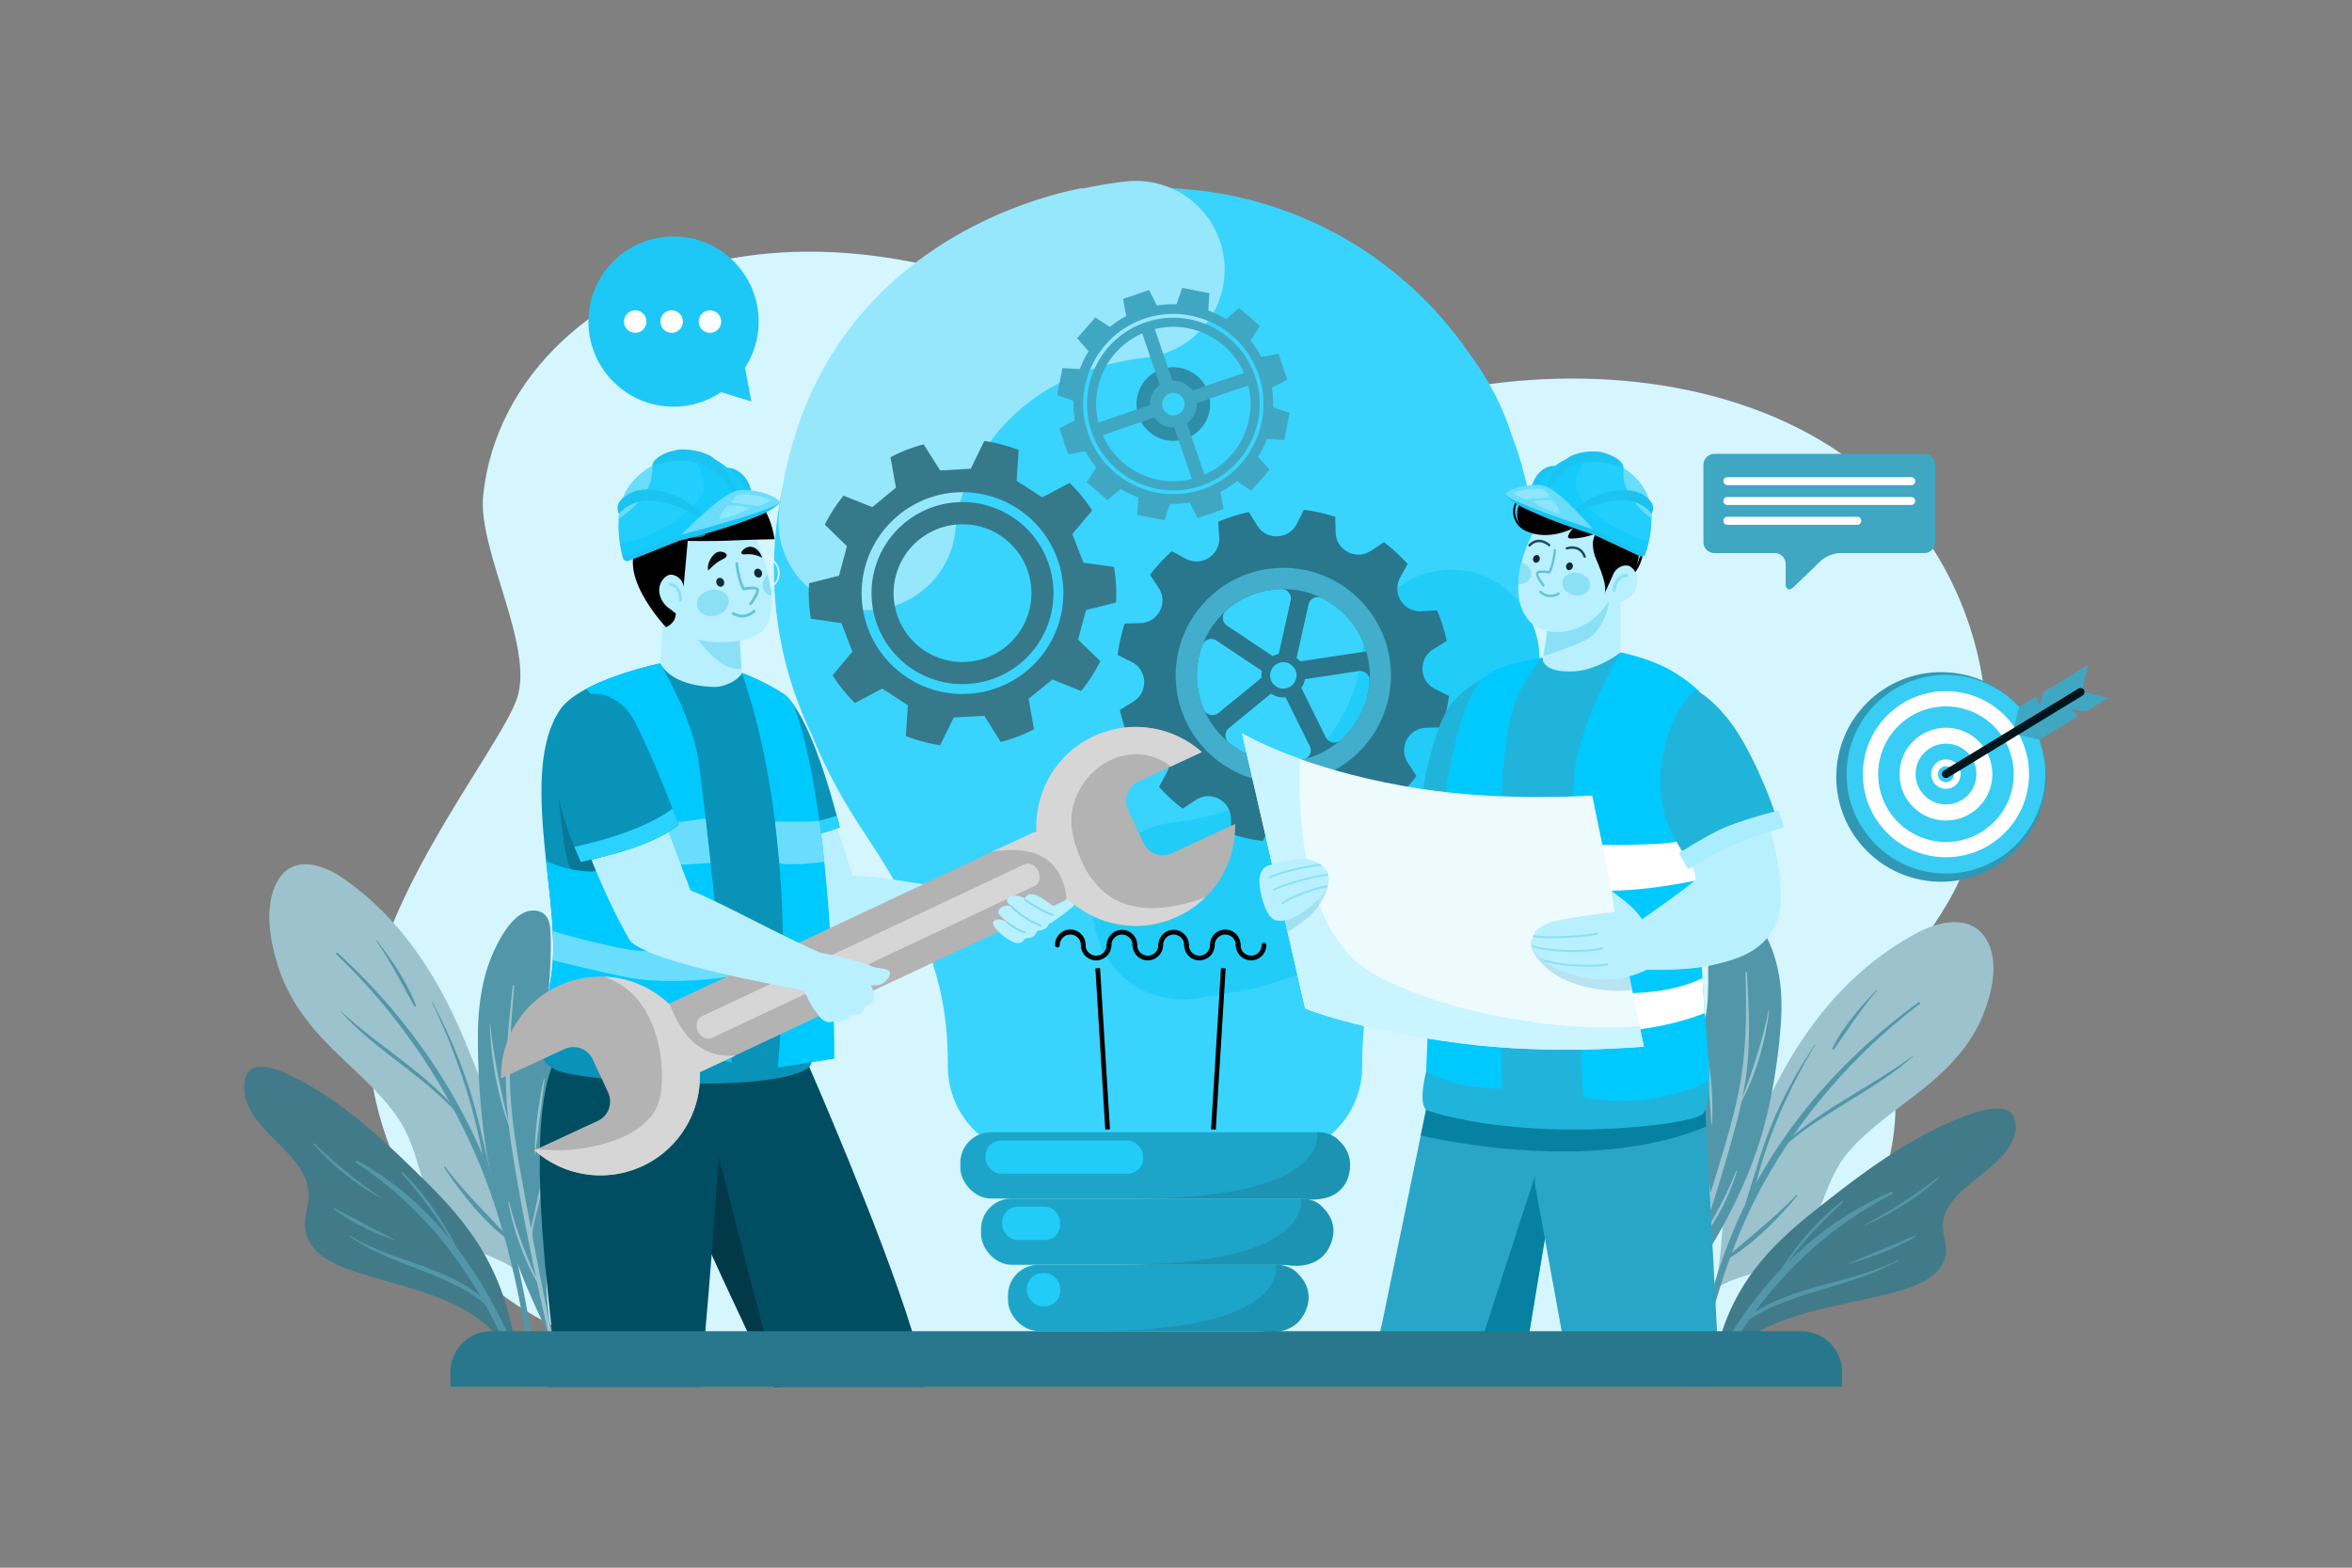 <svg xmlns="http://www.w3.org/2000/svg" viewBox="0 0 4680 3120"><rect x="0" y="0" width="4680" height="3120" fill="#808080" stroke="none"/><defs><clipPath id="a"><path fill="none" d="M2998.16 1424.87q7.76-18.54 14.52-37.59c.18-.51.4-1 .59-1.51 4.32-12.2 8.27-24.58 12-37.07.31-1 .69-2 1-3.06 3.49-11.91 6.57-24 9.48-36.12.4-1.66.91-3.28 1.3-5 2.68-11.53 4.93-23.23 7.08-35 .43-2.34 1-4.62 1.41-7 2-11.47 3.55-23.09 5-34.73.34-2.68.84-5.31 1.15-8 1.39-12.11 2.34-24.34 3.16-36.62.15-2.29.45-4.53.58-6.83q1.26-21.9 1.27-44.11 0-18.13-.85-36c-.18-3.8-.57-7.55-.81-11.34-.5-8.11-1-16.24-1.72-24.28-.38-4-1-8-1.41-11.94-.85-7.75-1.66-15.52-2.75-23.2-.6-4.25-1.41-8.42-2.09-12.64-1.17-7.35-2.27-14.72-3.65-22-.78-4.1-1.76-8.13-2.6-12.21-1.52-7.32-3-14.66-4.7-21.9-.91-3.81-2-7.55-3-11.33-1.89-7.42-3.72-14.85-5.83-22.18-1.07-3.73-2.32-7.37-3.45-11.08-2.21-7.3-4.39-14.62-6.82-21.82-1.2-3.57-2.57-7.06-3.83-10.6-2.49-7-4.92-14.11-7.61-21-17-52.32-43-101-75.37-145.87-1.75-2.43-3.3-5-5.09-7.39-.14-.21-.3-.4-.45-.61l-.37-.54c-1.61-2.35-3.39-4.56-5-6.89-7-10-14.08-19.9-21.54-29.51-1.58-2-3.31-4-4.92-6-7.76-9.8-15.63-19.52-23.86-28.92-1.61-1.84-3.36-3.56-5-5.39-8.41-9.41-16.91-18.73-25.77-27.72-1.74-1.76-3.61-3.39-5.37-5.14-8.93-8.88-18-17.66-27.3-26.09-1.82-1.64-3.77-3.14-5.61-4.76-9.45-8.36-19-16.61-28.86-24.49-2-1.6-4.15-3.06-6.18-4.64-9.85-7.71-19.78-15.32-30-22.54-2.36-1.66-4.84-3.15-7.22-4.79-10.07-6.93-20.19-13.79-30.6-20.24-2.62-1.62-5.37-3.05-8-4.64-10.32-6.23-20.69-12.4-31.33-18.14-3.29-1.77-6.72-3.31-10-5-10.16-5.29-20.34-10.57-30.77-15.41-3.92-1.82-8-3.36-11.95-5.11-10-4.43-20-8.9-30.2-12.9-4.76-1.87-9.67-3.41-14.47-5.18-9.61-3.54-19.17-7.17-29-10.32-5.63-1.82-11.42-3.27-17.11-5-9.14-2.71-18.22-5.56-27.49-7.94-6.32-1.61-12.8-2.82-19.17-4.27-8.83-2-17.6-4.21-26.54-5.92-7.78-1.48-15.71-2.49-23.56-3.73s-15.33-2.67-23.11-3.66c-10.43-1.31-21-2.09-31.57-3-5.36-.46-10.65-1.18-16.05-1.52q-24-1.51-48.42-1.52t-48.43 1.52c-5.39.34-10.68 1.06-16.05 1.52-10.55.89-21.13 1.67-31.56 3-7.78 1-15.4 2.44-23.11 3.66s-15.78 2.25-23.56 3.73c-8.94 1.71-17.71 3.9-26.54 5.92-6.38 1.45-12.85 2.66-19.17 4.27-9.28 2.38-18.35 5.23-27.49 7.94-5.69 1.69-11.49 3.14-17.12 5-9.78 3.15-19.34 6.78-29 10.32-4.8 1.77-9.72 3.31-14.47 5.18-10.23 4-20.21 8.47-30.21 12.9-4 1.75-8 3.29-12 5.11-10.42 4.84-20.6 10.12-30.76 15.41-3.32 1.73-6.75 3.27-10 5-10.64 5.74-21 11.91-31.34 18.14-2.64 1.59-5.38 3-8 4.64-10.41 6.45-20.53 13.31-30.6 20.24-2.38 1.64-4.87 3.13-7.22 4.79-10.24 7.22-20.16 14.83-30 22.54-2 1.58-4.17 3-6.18 4.64-10 8-19.63 16.31-29.19 24.76-1.73 1.53-3.56 2.94-5.27 4.49-9.38 8.44-18.42 17.24-27.37 26.14-1.74 1.73-3.59 3.35-5.31 5.09-8.86 9-17.37 18.31-25.78 27.72-1.63 1.83-3.37 3.55-5 5.39-8.24 9.4-16.1 19.12-23.86 28.92-1.61 2-3.34 3.95-4.92 6-7.46 9.61-14.54 19.53-21.54 29.51-1.63 2.33-3.42 4.54-5 6.89l-.37.54c-.14.21-.3.4-.44.61-1.79 2.41-3.34 5-5.09 7.39-32.37 44.86-58.34 93.55-75.38 145.87-2.68 6.94-5.12 14-7.6 21-1.26 3.54-2.64 7-3.83 10.6-2.44 7.2-4.61 14.52-6.83 21.82-1.12 3.71-2.38 7.35-3.44 11.08-2.11 7.33-4 14.76-5.83 22.18-1 3.78-2.07 7.52-3 11.33-1.79 7.5-3.31 15.11-4.87 22.7-.78 3.8-1.7 7.56-2.43 11.39-1.41 7.46-2.55 15-3.75 22.57-.64 4-1.42 8-2 12.08-1.09 7.68-1.89 15.45-2.75 23.2-.43 4-1 7.93-1.4 11.94-.76 8-1.22 16.17-1.73 24.28-.23 3.79-.62 7.54-.8 11.34q-.86 17.93-.85 36 0 22.2 1.26 44.11c.14 2.3.44 4.54.59 6.83.82 12.28 1.76 24.51 3.16 36.62.31 2.68.81 5.31 1.15 8 1.46 11.64 3 23.26 5 34.73.39 2.21.93 4.37 1.33 6.57 2.17 11.88 4.46 23.71 7.18 35.38.24 1 .56 2 .8 3.08 3 12.77 6.3 25.45 10 38 .3 1 .68 2 1 3.06 3.71 12.49 7.66 24.87 12 37.07.18.51.41 1 .59 1.51q6.78 19 14.52 37.59c.26.61.56 1.2.82 1.81 5.08 12.08 10.42 24 16.11 35.76 27.23 68.82 63 133.19 105.83 197.48 131.89 197.83 164.87 313.24 164.87 461.61v4.42c1.54 98.58 83.52 176.93 182.11 176.93h460.15c98.6 0 180.57-78.35 182.12-176.93v-4.42c0-148.37 33-263.78 164.86-461.61 42.87-64.29 78.61-128.66 105.84-197.48 5.69-11.74 11-23.68 16.11-35.76.31-.51.61-1.1.87-1.71Z"/></clipPath></defs><g class="color000000 svgShape" data-name="2"><path fill="#d5f6ff" d="M3898.75 1751.8c-53.22 122.47-190.82 230.81-140.18 362.37 30.09 78.13 18.56 290.51-145.55 446.95-147.52 140.6-418.32 236-893 148.06-299.8-55.55-605.44-70.38-908.89-42.46l-371.51 34.17c-172.07 15.83-334.85-38.42-460.92-139.77-136.35-109.59-229.7-274.25-245.5-464.91q-1.46-17.53-1.93-34.68c-6.58-244.39 260.55-565.7 297.14-670.6 36.08-103.43-78.23-295.68-67-404.82 24.83-240.85 232.88-422.37 486.63-470.43 223.81-42.38 465.12 10 675.64 107.45 154.68 71.55 304.32 169.17 474.15 183.41 116.47 9.76 229.27-21.26 343-38.77 271.55-41.81 581.38 3.77 786.21 184.62 131.45 116.06 207.35 278.47 223.12 440.6 11.57 118.75-4.03 249.83-51.41 358.81Z" class="colorfff0d5 svgShape"/><path fill="#9bc2cd" d="M1020.23 2417.14c1.52 37 2.45 73.57 10.54 109.66 1.4 1.49 3 8 1.49 6.53 1.36 5.8-7.44 7.2-9 1.55-.92-3.72-1.85-7.44-2.65-11.07-26.83-19.63-60.13-27.38-89.51-42.7-23.76-12.4-43.08-29.76-57.19-53.19-38.1-62.93-39.76-140.72-81.74-202.34-36.18-53.14-86.22-94-131.3-138.59-47.6-47.2-87.57-99.68-108-165.1-15.72-50.08-28.27-119.22-1-167.94 28.85-51.7 86.48-35.74 126.82-8.62 116.91 78.7 193.79 198.52 247.1 328.3 29.47 71.85 59.41 144 77.76 219.83 9.77 40.75 14.9 81.88 16.68 123.68Z" class="color9bcda8 svgShape"/><path fill="#5297a9" d="M1072.48 2760h-11c-5.67-36.86-10.94-73.8-17-110.62-4.54-27.88-9.51-55.69-15.39-83.36q-4.58-21.57-9.67-43-7.34-30.84-15.83-61.37c-46.65-36.79-87-88.61-119.9-138-.84-1.26.86-2.78 1.8-1.54 35.56 46.44 75.44 86.23 114.92 128.45-14-48.59-30.36-96.42-50.13-143-14.4-33.9-30.38-67.1-47.69-99.57-68.38-72.23-157.76-120.09-224.21-194.25-.34-.38.23-1 .6-.66 68.89 64 151.31 112 215.93 180.58-60-109.13-136.12-209-225.6-294.19-1.65-1.58 1-4.48 2.67-3 122.48 111.74 221.84 247.38 288.1 401.42a.25.25 0 0 1 0 .09c-2.2-10.76-4.14-21.59-6.46-32.21q-10.71-49-25.66-96.87a1259.58 1259.58 0 0 0-68.33-173.71.57.57 0 0 1 1-.49c29.79 56.7 55.25 114.94 74.58 176.28 17.78 56.46 28.87 114.53 43.34 171.87.09.35-.09.57-.13.87a1302.19 1302.19 0 0 1 46.72 150.94q7.26 29.49 13.35 59.32c6.43 31.44 12.44 63.29 17.86 95.34 6.34 36.76 11.77 73.74 16.13 110.68Z" class="color52a9a0 svgShape"/><path fill="#5297a9" d="M749.2 1871.18c-.46-.59-1.29.14-.87.74 29.11 41.81 51.25 86.27 76.14 130.55a1.79 1.79 0 0 0 3.23-1.54c-18.04-46.99-48.07-90.4-78.5-129.75ZM1095.16 1851.63c1.71 30.49.63 61.3-1.42 91.72-4.21 65-11.6 126.21 10.63 189.13 9.92 28.09 21.42 55.6 25.24 85.37 3.32 25.76 1.53 51.82-2.56 77.32-9.62 59.32-29.62 115.93-36.26 175.91a621.14 621.14 0 0 0 8.07 187.61c.69 3.36-4.34 4.74-5 1.38a3 3 0 0 0-.14-.78 1.11 1.11 0 0 1-.56-.5c-63.34-127.53-112.66-262.9-130.64-405.16A1498.46 1498.46 0 0 1 950.91 2065c.13-54.71 6.13-110.08 27-160.73 13.59-32.77 45.76-97.9 89.08-91.82 20.81 2.92 27.13 20.03 28.17 39.18Z" class="color52a9a0 svgShape"/><path fill="#9bc2cd" d="M1103.37 2205.09c-2.11 42.21-8.26 83.79-16.8 125-4.59 22.17-9.64 44.22-14.68 66.27-4.59 20.1-12.59 42.84-12.39 64.13q10 52.83 20.45 105.57 5.44 27.43 11.07 54.83 3.84 18.72 7.78 37.42 1.7 8.11 3.42 16.2l-6.47 1-4.47-20.56-2.61-11.67q-8.54-37.93-16.76-76-1.79-8.19-3.53-16.39c-27.87-48.42-46.18-102.83-56.89-157.68-.23-1.18 1.49-1.68 1.78-.49 12.86 52.1 31.57 101.18 53.35 149.86-17.25-81.14-33.12-162.61-46.21-244.47-3.09-19.33-5.8-38.69-8-58.09a.6.6 0 0 1-.22-.25c-23.19-63.33-35.34-134.77-37.8-202.2 0-.63.86-.59.92 0 7.16 66.58 20.09 129.88 36.26 194.54a813.52 813.52 0 0 1-4.8-96.78c.81-58 7.41-115.72 13.58-173.3.19-1.86 3-1.88 2.88 0-6.41 72.3-11.64 144.91-7.35 217.6 4.39 74.38 18.78 147.79 32.28 220.94 2.81 15.2 5.76 30.38 8.62 45.58 1.51-10.82 4.45-21.57 6.69-32 4.73-22.14 9.72-44.21 14.48-66.34 10.15-47.14 19.71-94.57 24.06-142.74.08-.87 1.4-.89 1.36.02Z" class="color9bcda8 svgShape"/><path fill="#9bc2cd" d="M1082.19 2147.12c-10.94 48.94-17.61 100.56-18.46 150.85 0 .65 1 .83 1.12.16 6.46-50.23 12.38-100.57 18.78-150.81.11-.85-1.26-1.02-1.44-.2Z" class="color9bcda8 svgShape"/><path fill="#417b8a" d="M555.61 2277.52c25.73 25.67 55.6 56.78 58.2 95.73 1.64 24.66-9.82 48.35-6.32 73 7.61 54.39 68 74.41 111.72 88.59 108.86 35.45 250 54.38 301.29 175.93 1.86 4.29 9.1 1 7.35-3.22a2.54 2.54 0 0 0-.41-.78c.11-.34.35-.51.25-.88-5.58-67.44-23.68-132.59-54.45-192.49-31.52-61.19-75.22-111.75-123.57-159.57-81.79-80.91-167.48-163.22-271.44-213.35-28.77-13.84-86.28-37.11-92.07 14.5-5.61 50.13 37.98 91.28 69.45 122.54Z" class="color418a83 svgShape"/><path fill="#5297a9" d="M1026.13 2690q14.53 34.53 27 70h-12.85q-9-24.23-19-48.07-13.22-31.68-28.2-62.55-11.42-23.46-24-46.37c-1.5-2.7-3-5.35-4.56-8-79.4-65.22-186.24-75.32-269.48-135-.8-.58-.1-1.94.76-1.38 79.46 50.17 186.76 60.25 260 121-62.8-107.29-142.8-197-246.8-265.02-2.67-1.76-.41-6 2.42-4.42 73.53 40.44 134.66 94.87 185.74 158.28-28.2-47.66-61.25-90.9-97.66-132.88-1.38-1.58.73-3.89 2.25-2.39a520.74 520.74 0 0 1 59.77 71.28c10.59 15.07 20.5 30.65 29.74 46.58q9.26 15.92 17.65 32.26c38.82 50.8 71.54 106.92 99.19 166.06q9.42 20.07 18.03 40.62Z" class="color52a9a0 svgShape"/><path fill="#5297a9" d="M665.84 2404.54c40.24 20.91 80.16 42.66 120.44 63.54.41.21.14.91-.3.76-41.51-14.18-85.69-36-121.51-61.8-1.47-1.04-.26-3.35 1.37-2.5ZM625.14 2275.52C667.26 2315 710 2351 757.8 2383.09c.63.42.1 1.42-.57 1-49.36-27.22-96.57-63.74-133.52-107.1-.87-.99.44-2.4 1.43-1.47Z" class="color52a9a0 svgShape"/><path fill="#9bc2cd" d="M3425.89 2462c-2.71 33.8-4.78 67.21-14.57 100-1.55 1.32-3.46 7.23-1.79 5.93-1.65 5.26 7.82 6.77 9.66 1.64 1.11-3.37 2.21-6.75 3.19-10.05 29.56-17.26 65.76-23.48 98-36.72 26-10.73 47.42-26.1 63.35-47.16 43-56.55 47-127.64 94.2-182.89 40.64-47.65 95.9-83.71 145.91-123.33 52.81-41.91 97.52-88.87 121.51-148.16 18.45-45.37 34-108.27 6-153.52-29.67-48-92.41-34.91-136.79-11.16-128.62 68.93-215.18 176.5-276.56 293.78-33.93 64.93-68.38 130.16-90.41 199-11.82 37-18.59 74.46-21.7 112.64Z" class="color9bcda8 svgShape"/><path fill="#5297a9" d="M3567.73 2260.92c71.83-61.05 162.28-102.82 238.58-159.52.41-.31 1 .28.63.62C3733 2168.1 3635 2209.55 3559 2273.83c-19.65 29.24-37.88 59.18-54.43 89.8a1033.81 1033.81 0 0 0-58.32 129.42c43.89-37.58 88.14-72.93 127.9-114.47 1.07-1.11 2.85.33 1.91 1.46-37 44.29-82.09 90.64-133.57 123.06q-10.1 27.69-18.9 55.71-6.14 19.49-11.7 39.08c-4.86 17.1-9.27 34.27-13.39 51.49-8.81 36.75-16.31 73.71-24.11 110.62H3362c6.71-37 14.77-74 23.74-110.62q7.76-31.58 16.33-62.69 7.44-27.11 16.14-53.88a1073.19 1073.19 0 0 1 54.85-136.81c0-.26-.22-.48-.12-.8 17.3-52 31-104.86 51.83-156 22.66-55.6 51.87-108.19 85.71-159.26.39-.59 1.48-.14 1.1.47a1063.11 1063.11 0 0 0-78.88 157.07q-17.49 43.35-30.54 87.9c-2.81 9.66-5.23 19.51-7.92 29.28v-.08c76.09-139.12 187.38-260.58 323-359.58 1.84-1.34 4.63 1.38 2.8 2.78-99.15 75.53-184.3 164.92-252.31 263.14Z" class="color52a9a0 svgShape"/><path fill="#5297a9" d="M3734.63 1969.82c.51-.53 1.39.16.92.7-32.67 37.47-57.89 77.56-86.06 117.4-1.29 1.82-4.43.51-3.45-1.49 20.86-42.5 54.56-81.43 88.59-116.61ZM3412.83 2467.26c-18.72 32-39 63.24-60.43 93.77-.75 1.07-1.49 2.14-2.24 3.19a1.2 1.2 0 0 1-.65.39 2.44 2.44 0 0 0-.2.7 2.7 2.7 0 0 1-.26.54c-1.17 1.83-4.54.81-5.07-1.2a2.1 2.1 0 0 1 0-1.26 486.73 486.73 0 0 0 20.81-107.47 481.53 481.53 0 0 0 .79-63.24c-3-55.76-20.45-110.18-26.66-165.73-2.62-23.88-2.72-48 2.61-71.12 6.15-26.75 20.35-50.44 32.91-74.87 28.13-54.72 24.46-111.71 24.44-171.76-.09-28.11.88-56.46 4.82-84.15 2.43-17.4 10.38-32.24 32.86-32.23 46.77 0 76.71 63.85 89 95.6 18.86 49.08 21.46 100.54 17.82 150.65a1164.72 1164.72 0 0 1-25.38 171.19c-20.66 90.74-57.92 176.22-105.17 257Z" class="color52a9a0 svgShape"/><path fill="#9bc2cd" d="M3455.86 2331.79c-14.38 46.07-36 90.89-66.24 130q-2.72 3.53-5.54 7-13.77 41.07-28.1 81.93-1.8 5.16-3.58 10.34c-.6 1.73-1.19 3.45-1.77 5.19l-1.58-.37c-1.17 1.83-4.54.81-5.07-1.2l-.35-.08c.13-.4.27-.79.39-1.18q5.55-16.76 11-33.54 11.51-35.4 22.61-70.91 11.23-35.88 22.21-71.85c1.68-19.46-5.3-41.31-8.84-60.31-3.87-20.83-7.75-41.69-11.13-62.56-6.29-38.89-10-77.75-9.34-116.66 0-.84 1.43-.65 1.47.17 1.32 44.66 8.27 89.32 15.87 133.79 3.57 20.87 7.39 41.72 10.92 62.61 1.68 9.86 4.08 20.09 4.94 30.18 4.12-13.54 8.34-27.06 12.39-40.61 19.5-65.2 40-130.55 49.81-198.06 9.62-66 9.05-133.15 7.18-200.16-.06-1.76 3-1.38 3.07.35 2.63 53.51 5.7 107.19 2.57 160.41a635.9 635.9 0 0 1-11.83 88c21.77-57.09 40-113.37 52.24-173.4.12-.53 1.06-.45 1 .11-7.29 61.43-25.25 125.24-54.45 180.31-.06.12-.16.15-.25.21-3.68 17.48-7.92 34.84-12.56 52.14-19.65 73.13-42.23 145.56-66.25 217.49l-.11.31c.07-.09.12-.19.19-.29 26.61-41.64 49.94-84.05 67.26-130 .4-1.09 2.21-.41 1.87.64Z" class="color9bcda8 svgShape"/><path fill="#9bc2cd" d="M3397.21 2097.23c8.33 46.23 11.9 94.35 9.34 140.5 0 .59-1.17.62-1.22 0-3.44-46.83-6.3-93.67-9.68-140.5-.05-.79 1.42-.77 1.56 0Z" class="color9bcda8 svgShape"/><path fill="#417b8a" d="M3932 2346.35c-28.55 22.81-61.73 50.49-65.68 86-2.49 22.5 9.21 44.46 4.72 66.89-9.81 49.54-75.71 66.27-123.3 78.12-118.64 29.64-271.74 43.28-330.67 153.09-2.13 3.88-9.85.69-7.85-3.13a2.44 2.44 0 0 1 .47-.71c-.11-.31-.37-.47-.25-.81a418.48 418.48 0 0 1 64.44-174.59c35.84-55.14 84.53-100.23 138.16-142.7 90.73-71.87 185.73-144.91 299.51-188.05 31.49-11.92 94.32-31.71 99.08 15.64 4.59 46-43.7 82.49-78.63 110.25Z" class="color418a83 svgShape"/><path fill="#5297a9" d="M3776 2509.59c-91.68 52.41-207.43 58.88-295.11 116.44-1.71 2.43-3.47 4.8-5.16 7.24q-5.55 8-10.9 16.11c-17.69 26.75-33.82 54.17-48.67 82.13q-7.53 14.16-14.62 28.49h-14.41q11.61-24.63 24.49-48.74 16.89-31.55 36.13-61.88c28-44 60-85.8 96.5-124q9.53-14.67 20-29c10.46-14.33 21.62-28.32 33.5-41.82a512.92 512.92 0 0 1 66.67-63.64c1.69-1.34 3.9.83 2.38 2.24-40.58 37.43-77.55 76.12-109.4 119 57-56.66 124.69-104.84 205.31-139.92 3.1-1.35 5.42 2.57 2.48 4.1-114.26 59.51-203.34 139.46-274.38 235.92 80.87-53.64 197.11-60.09 284.43-103.91a.75.75 0 1 1 .76 1.24Z" class="color52a9a0 svgShape"/><path fill="#5297a9" d="M3809.21 2459.64c-44.09 18.09-87.86 36.94-132 55-.45.18-.18.83.3.7 45.27-11.89 93.64-30.7 133.1-53.36 1.61-.93.39-3.07-1.4-2.34ZM3856.94 2342.73c-46.66 35-93.88 66.82-146.48 94.92-.69.37-.15 1.3.59 1 54.13-23.61 106.2-55.78 147.4-94.47.96-.92-.45-2.27-1.51-1.45Z" class="color52a9a0 svgShape"/><g class="color000000 svgShape" clip-path="url(#a)"><path fill="#38d4fd" d="M2998.16 1424.87q7.76-18.54 14.52-37.59c.18-.51.4-1 .59-1.51 4.32-12.2 8.27-24.58 12-37.07.31-1 .69-2 1-3.06 3.49-11.91 6.57-24 9.48-36.12.4-1.66.91-3.28 1.3-5 2.68-11.53 4.93-23.23 7.08-35 .43-2.34 1-4.62 1.41-7 2-11.47 3.55-23.09 5-34.73.34-2.68.84-5.31 1.15-8 1.39-12.11 2.34-24.34 3.16-36.62.15-2.29.45-4.53.58-6.83q1.26-21.9 1.27-44.11 0-18.13-.85-36c-.18-3.8-.57-7.55-.81-11.34-.5-8.11-1-16.24-1.72-24.28-.38-4-1-8-1.41-11.94-.85-7.75-1.66-15.52-2.75-23.2-.6-4.25-1.41-8.42-2.09-12.64-1.17-7.35-2.27-14.72-3.65-22-.78-4.1-1.76-8.13-2.6-12.21-1.52-7.32-3-14.66-4.7-21.9-.91-3.81-2-7.55-3-11.33-1.89-7.42-3.72-14.85-5.83-22.18-1.07-3.73-2.32-7.37-3.45-11.08-2.21-7.3-4.39-14.62-6.82-21.82-1.2-3.57-2.57-7.06-3.83-10.6-2.49-7-4.92-14.11-7.61-21-17-52.32-43-101-75.37-145.87-1.75-2.43-3.3-5-5.09-7.39-.14-.21-.3-.4-.45-.61l-.37-.54c-1.61-2.35-3.39-4.56-5-6.89-7-10-14.08-19.9-21.54-29.51-1.58-2-3.31-4-4.92-6-7.76-9.8-15.63-19.52-23.86-28.92-1.61-1.84-3.36-3.56-5-5.39-8.41-9.41-16.91-18.73-25.77-27.72-1.74-1.76-3.61-3.39-5.37-5.14-8.93-8.88-18-17.66-27.3-26.09-1.82-1.64-3.77-3.14-5.61-4.76-9.45-8.36-19-16.61-28.86-24.49-2-1.6-4.15-3.06-6.18-4.64-9.85-7.71-19.78-15.32-30-22.54-2.36-1.66-4.84-3.15-7.22-4.79-10.07-6.93-20.19-13.79-30.6-20.24-2.62-1.62-5.37-3.05-8-4.64-10.32-6.23-20.69-12.4-31.33-18.14-3.29-1.77-6.72-3.31-10-5-10.16-5.29-20.34-10.57-30.77-15.41-3.92-1.82-8-3.36-11.95-5.11-10-4.43-20-8.9-30.2-12.9-4.76-1.87-9.67-3.41-14.47-5.18-9.61-3.54-19.17-7.17-29-10.32-5.63-1.82-11.42-3.27-17.11-5-9.14-2.71-18.22-5.56-27.49-7.94-6.32-1.61-12.8-2.82-19.17-4.27-8.83-2-17.6-4.21-26.54-5.92-7.78-1.48-15.71-2.49-23.56-3.73s-15.33-2.67-23.11-3.66c-10.43-1.31-21-2.09-31.57-3-5.36-.46-10.65-1.18-16.05-1.52q-24-1.51-48.42-1.52t-48.43 1.52c-5.39.34-10.68 1.06-16.05 1.52-10.55.89-21.13 1.67-31.56 3-7.78 1-15.4 2.44-23.11 3.66s-15.78 2.25-23.56 3.73c-8.94 1.71-17.71 3.9-26.54 5.92-6.38 1.45-12.85 2.66-19.17 4.27-9.28 2.38-18.35 5.23-27.49 7.94-5.69 1.69-11.49 3.14-17.12 5-9.78 3.15-19.34 6.78-29 10.32-4.8 1.77-9.72 3.31-14.47 5.18-10.23 4-20.21 8.47-30.21 12.9-4 1.75-8 3.29-12 5.11-10.42 4.84-20.6 10.12-30.76 15.41-3.32 1.73-6.75 3.27-10 5-10.64 5.74-21 11.91-31.34 18.14-2.64 1.59-5.38 3-8 4.64-10.41 6.45-20.53 13.31-30.6 20.24-2.38 1.64-4.87 3.13-7.22 4.79-10.24 7.22-20.16 14.83-30 22.54-2 1.58-4.17 3-6.18 4.64-10 8-19.63 16.31-29.19 24.76-1.73 1.53-3.56 2.94-5.27 4.49-9.38 8.44-18.42 17.24-27.37 26.14-1.74 1.73-3.59 3.35-5.31 5.09-8.86 9-17.37 18.31-25.78 27.72-1.63 1.83-3.37 3.55-5 5.39-8.24 9.4-16.1 19.12-23.86 28.92-1.61 2-3.34 3.95-4.92 6-7.46 9.61-14.54 19.53-21.54 29.51-1.63 2.33-3.42 4.54-5 6.89l-.37.54c-.14.21-.3.4-.44.61-1.79 2.41-3.34 5-5.09 7.39-32.37 44.86-58.34 93.55-75.38 145.87-2.68 6.94-5.12 14-7.6 21-1.26 3.54-2.64 7-3.83 10.6-2.44 7.2-4.61 14.52-6.83 21.82-1.12 3.71-2.38 7.35-3.44 11.08-2.11 7.33-4 14.76-5.83 22.18-1 3.78-2.07 7.52-3 11.33-1.79 7.5-3.31 15.11-4.87 22.7-.78 3.8-1.7 7.56-2.43 11.39-1.41 7.46-2.55 15-3.75 22.57-.64 4-1.42 8-2 12.08-1.09 7.68-1.89 15.45-2.75 23.2-.43 4-1 7.93-1.4 11.94-.76 8-1.22 16.17-1.73 24.28-.23 3.79-.62 7.54-.8 11.34q-.86 17.93-.85 36 0 22.2 1.26 44.11c.14 2.3.44 4.54.59 6.83.82 12.28 1.76 24.51 3.16 36.62.31 2.68.81 5.31 1.15 8 1.46 11.64 3 23.26 5 34.73.39 2.21.93 4.37 1.33 6.57 2.17 11.88 4.46 23.71 7.18 35.38.24 1 .56 2 .8 3.08 3 12.77 6.3 25.45 10 38 .3 1 .68 2 1 3.06 3.71 12.49 7.66 24.87 12 37.07.18.51.41 1 .59 1.51q6.78 19 14.52 37.59c.26.61.56 1.2.82 1.81 5.08 12.08 10.42 24 16.11 35.76 27.23 68.82 63 133.19 105.83 197.48 131.89 197.83 164.87 313.24 164.87 461.61v4.42c1.54 98.58 83.52 176.93 182.11 176.93h460.15c98.6 0 180.57-78.35 182.12-176.93v-4.42c0-148.37 33-263.78 164.86-461.61 42.87-64.29 78.61-128.66 105.84-197.48 5.69-11.74 11-23.68 16.11-35.76.31-.51.61-1.1.87-1.71Z" class="colorfdc238 svgShape"/></g><rect width="774.86" height="131.89" x="1910.88" y="2253.42" fill="#1da5c9" class="colorc95d1d svgShape" rx="60.81"/><rect width="692.42" height="131.89" x="1952.1" y="2385.31" fill="#1da5c9" class="colorc95d1d svgShape" rx="60.81"/><rect width="585.26" height="131.89" x="2005.68" y="2517.21" fill="#1da5c9" class="colorc95d1d svgShape" rx="60.81"/><path fill="#1d93b3" d="M2620.62 2253.42s33 131.89-362.7 131.89h333s60.81 14.73 86.46-33.85-11.71-79.42-11.71-79.42-12.08-18.62-45.05-18.62Z" class="colorb3481d svgShape"/><path fill="#1d93b3" d="M2587.64 2385.31s33 131.9-362.7 131.9h333s60.81 14.72 86.46-33.86-11.71-79.42-11.71-79.42-12.07-18.62-45.05-18.62Z" class="colorb3481d svgShape"/><path fill="#1d93b3" d="M2538.18 2517.21s33 131.89-362.69 131.89h333s60.81 14.72 86.46-33.86-11.71-79.41-11.71-79.41-12.08-18.62-45.06-18.62Z" class="colorb3481d svgShape"/><rect width="313.24" height="65.94" x="1961.16" y="2269.91" fill="#21ccf9" class="colorf99b21 svgShape" rx="30.41"/><rect width="115.4" height="65.95" x="1994.14" y="2401.8" fill="#21ccf9" class="colorf99b21 svgShape" rx="30.41"/><rect width="65.95" height="65.95" x="2043.6" y="2533.69" fill="#21ccf9" class="colorf99b21 svgShape" rx="30.41"/><path fill="#21ccf9" d="M2176.67 1832.84a176.37 176.37 0 0 0 195.43 155c30.13-3.48 58.72-8.36 86.3-14.11l.1 1c18.47-4.2 459.86-76.26 579.87-520.09 3.73-12.45 5.73-20.66 6.24-22.91h-.1a858.31 858.31 0 0 0 17.56-100.28 176.38 176.38 0 1 0-350.43-40.45 566 566 0 0 1-10.84 62.6h-.17l.51-2.2c-6.57 25.67-72.77 251.79-369.48 286a176.22 176.22 0 0 0-155 195.43Z" class="colorf99b21 svgShape"/><path d="M2189.42 1926.67h9.35v321.39h-9.35z" class="color000000 svgShape" transform="rotate(-3.52 2194.115 2087.39)"/><path d="M2263.62 2082.69h321.39v9.35h-321.39z" class="color000000 svgShape" transform="rotate(-86.48 2424.335 2087.366)"/><path d="M2155.4 1885.6a4.67 4.67 0 0 1-4.67-4.67 21 21 0 0 0-42.05 0 4.67 4.67 0 1 1-9.34 0 30.37 30.37 0 1 1 60.73 0 4.67 4.67 0 0 1-4.67 4.67Z" class="color000000 svgShape"/><path d="M2181.09 1911.29a30.4 30.4 0 0 1-30.36-30.36 4.67 4.67 0 1 1 9.34 0 21 21 0 0 0 42 0 4.68 4.68 0 1 1 9.35 0 30.4 30.4 0 0 1-30.33 30.36Z" class="color000000 svgShape"/><path d="M2258.18 1885.6a4.68 4.68 0 0 1-4.68-4.67 21 21 0 1 0-42 0 4.68 4.68 0 0 1-9.35 0 30.37 30.37 0 1 1 60.74 0 4.67 4.67 0 0 1-4.71 4.67Z" class="color000000 svgShape"/><path d="M2283.87 1911.29a30.4 30.4 0 0 1-30.37-30.36 4.68 4.68 0 1 1 9.35 0 21 21 0 0 0 42 0 4.68 4.68 0 1 1 9.35 0 30.4 30.4 0 0 1-30.33 30.36Z" class="color000000 svgShape"/><path d="M2361 1885.6a4.67 4.67 0 0 1-4.67-4.67 21 21 0 1 0-42 0 4.68 4.68 0 0 1-9.35 0 30.37 30.37 0 1 1 60.74 0 4.68 4.68 0 0 1-4.72 4.67Z" class="color000000 svgShape"/><path d="M2386.65 1911.29a30.4 30.4 0 0 1-30.37-30.36 4.68 4.68 0 1 1 9.35 0 21 21 0 0 0 42 0 4.68 4.68 0 1 1 9.35 0 30.4 30.4 0 0 1-30.33 30.36Z" class="color000000 svgShape"/><path d="M2463.73 1885.6a4.67 4.67 0 0 1-4.67-4.67 21 21 0 0 0-42 0 4.68 4.68 0 0 1-9.35 0 30.37 30.37 0 1 1 60.73 0 4.67 4.67 0 0 1-4.71 4.67Z" class="color000000 svgShape"/><path d="M2489.43 1911.29a30.4 30.4 0 0 1-30.37-30.36 4.67 4.67 0 1 1 9.34 0 21 21 0 0 0 42 0 4.67 4.67 0 1 1 9.34 0 30.4 30.4 0 0 1-30.31 30.36Z" class="color000000 svgShape"/><path fill="#97e7fc" d="M2435.59 516.18a176.39 176.39 0 0 0-195.44-155c-30.13 3.48-58.72 8.36-86.3 14.11l-.1-1c-18.47 4.2-459.86 76.26-579.87 520.1-3.73 12.44-5.72 20.65-6.23 22.9h.1a855.68 855.68 0 0 0-17.56 100.27 176.61 176.61 0 0 0 175.42 196.62c88.37 0 164.64-66.29 175-156.18a565.34 565.34 0 0 1 10.85-62.59h.17l-.52 2.2c6.57-25.67 72.77-251.79 369.48-286a176.41 176.41 0 0 0 156.18-175 178.57 178.57 0 0 0-1.18-20.43Z" class="colorfce097 svgShape"/><path fill="#2e8ea7" d="M2311.09 734.74a73.31 73.31 0 1 0 93 45.75 73.31 73.31 0 0 0-93-45.75Zm32 93.88a25.87 25.87 0 1 1 16.15-32.83 25.86 25.86 0 0 1-16.17 32.83Z" class="color2e44a7 svgShape"/><path fill="#40a7c3" d="m2555.34 875.77 10.66-53.91-32.66-11.25a197.11 197.11 0 0 0-2.63-39.25l30.89-15.49-17.72-52-33.93 6.6a196.73 196.73 0 0 0-21.87-32.71l19-28.84-41.37-36.19-26.09 22.68a199.21 199.21 0 0 0-35.29-17.41l2-34.52-53.92-10.66-11.23 32.66a197.26 197.26 0 0 0-39.27 2.63l-15.48-30.9-52 17.73 6.6 33.93a196.58 196.58 0 0 0-32.71 21.88l-28.83-19-36.2 41.36 22.69 26.1a199.56 199.56 0 0 0-17.35 35.29l-34.52-2-10.67 53.91 32.66 11.24a196.43 196.43 0 0 0 2.64 39.26l-30.9 15.49 17.72 52 33.93-6.6a196.78 196.78 0 0 0 21.88 32.71l-19 28.84 41.36 36.19 26.09-22.68a200.59 200.59 0 0 0 35.29 17.35l-2 34.51 53.89 10.68 11.24-32.65a196.49 196.49 0 0 0 39.26-2.65l15.5 30.9 52-17.73-6.59-33.93a197.06 197.06 0 0 0 32.7-21.87l28.84 19 36.19-41.36-22.68-26.11a197.86 197.86 0 0 0 17.35-35.29Zm-162.77 98.15c-93.57 31.89-195.74-18.33-227.63-111.92s18.32-195.73 111.94-227.63 195.74 18.33 227.63 111.95-18.32 195.68-111.94 227.6ZM2279.33 641.5c-89.68 30.55-137.78 128.36-107.23 218s128.36 137.78 218 107.23 137.77-128.36 107.22-218S2369 611 2279.33 641.5Zm196 100.74-102.68 35a46.53 46.53 0 0 0-39.76-19.56l-35-102.68a153.64 153.64 0 0 1 177.44 87.24Zm-133.42 83a22.25 22.25 0 1 1 13.88-28.24 22.26 22.26 0 0 1-13.88 28.19Zm-69.08-161.66 35 102.67a46.58 46.58 0 0 0-19.57 39.75l-102.67 35a153.63 153.63 0 0 1 87.24-177.47ZM2194.13 866l102.67-35a46.57 46.57 0 0 0 39.76 19.55l35 102.67A153.62 153.62 0 0 1 2194.13 866Zm202.49 78.7-35-102.67a46.61 46.61 0 0 0 19.56-39.77l102.67-35a153.64 153.64 0 0 1-87.23 177.47Z" class="color4060c3 svgShape"/><path fill="#29778c" d="m2852 1292.09 26.7-16.34a329.4 329.4 0 0 0-19.25-61l-31.15 1.83c-35.39 2.08-59.29-35.55-42.36-66.7l14.91-27.41a329.79 329.79 0 0 0-47-43.37l-26.15 17.22c-29.61 19.5-69.12-1.14-70-36.58l-.8-31.16q-15.15-4.92-30.91-8.46t-31.58-5.48l-14 27.86c-15.89 31.69-60.42 33.57-78.93 3.33l-16.35-26.7a329.64 329.64 0 0 0-61 19.25l1.83 31.15c2.09 35.4-35.54 59.29-66.69 42.36l-27.53-14.89a329.14 329.14 0 0 0-43.36 47l17.22 26.15c19.5 29.61-1.14 69.12-36.58 70l-31.16.8q-4.93 15.15-8.46 30.91t-5.49 31.58l27.86 14c31.7 15.89 33.58 60.43 3.34 78.94l-26.7 16.34a328.62 328.62 0 0 0 19.24 61l31.16-1.83c35.39-2.08 59.29 35.54 42.35 66.69l-14.9 27.42a329.79 329.79 0 0 0 47 43.37l26.14-17.22c29.61-19.5 69.12 1.13 70 36.58l.8 31.16q15.15 4.92 30.92 8.46t31.57 5.48l14-27.86c15.9-31.69 60.43-33.58 78.94-3.34l16.35 26.71a329.88 329.88 0 0 0 61-19.25l-1.84-31.16c-2.08-35.39 35.55-59.29 66.7-42.35l27.41 14.9a329.09 329.09 0 0 0 43.37-47l-17.22-26.15c-19.5-29.61 1.14-69.12 36.58-70l31.16-.8q4.92-15.15 8.46-30.91t5.49-31.58l-27.87-14c-31.62-15.91-33.5-60.44-3.22-78.95ZM2603.71 1203a18.81 18.81 0 0 1 26.72-12.75 172.42 172.42 0 0 1 88.43 106.17l-131.77 19.84a43.82 43.82 0 0 0-4-4.2 40.48 40.48 0 0 0-3.15-2.62Zm-164.27 12.42a172.23 172.23 0 0 1 109.92-43.25 18.81 18.81 0 0 1 18.8 22.9l-23.75 106.44a43.57 43.57 0 0 0-11.79 4.36l-91.08-60.79a18.78 18.78 0 0 1-2.1-29.65Zm140.29 126.84a26.27 26.27 0 1 1-28.16-24.23 26.27 26.27 0 0 1 28.16 24.24ZM2424.48 1419a18.83 18.83 0 0 1-29.26-7.3 171.27 171.27 0 0 1-9.63-104.92 175.11 175.11 0 0 1 6.87-23.13 18.76 18.76 0 0 1 28-8.85l90.38 60.32a43.68 43.68 0 0 0-.71 13.77Zm169.31 92.59a172.42 172.42 0 0 1-148.38-33.42 18.81 18.81 0 0 1-.08-29.17l83.71-68.56a43.61 43.61 0 0 0 29 7.27l48.14 97.27a18.79 18.79 0 0 1-12.39 26.59Zm131.48-156.27a172.31 172.31 0 0 1-58 118.07 18.75 18.75 0 0 1-29.12-5.91l-48.69-98.37a43.31 43.31 0 0 0 7.12-17.43l107.12-16.12a18.79 18.79 0 0 1 21.57 19.74Z" class="color8c293d svgShape"/><path fill="#42aecb" d="M2569.58 1557.8c-117.76 8.85-220.76-79.76-229.61-197.52s79.76-220.76 197.52-229.6 220.76 79.76 229.61 197.52-79.77 220.8-197.52 229.6Zm-28.92-385c-94.52 7.1-165.64 89.77-158.54 184.28s89.77 165.64 184.29 158.54 165.64-89.77 158.54-184.29-89.78-165.6-184.29-158.5Z" class="colorcb4251 svgShape"/><path fill="#36798b" d="M2220.55 1199.17a309.52 309.52 0 0 0-3.88-70.84l-60.91-8.5-22-56.75 39.28-47.25a333.13 333.13 0 0 0-19.72-27.53 307.61 307.61 0 0 0-25-27.26l-54.24 28.85-51.15-33 3.92-61.25a304.41 304.41 0 0 0-68.38-18l-26.87 55.22-60.83 3.49-32.86-52a304 304 0 0 0-66 25.66l10.85 60.56-47.09 38.62-57.17-22.7a303.19 303.19 0 0 0-37.29 57.66l44.06 42.88-15.83 58.78-59.61 14.91a305 305 0 0 0 3.7 70.65l60.77 8.75 21.8 56.82-39.38 47.11a288.28 288.28 0 0 0 20.27 28.42 313.59 313.59 0 0 0 24.18 26.66l54.34-28.81 51.1 33.23-4.22 61.28a304.65 304.65 0 0 0 68.37 18.24l27-55.15 60.83-3.23 32.71 52a308 308 0 0 0 66.11-25.41l-10.71-60.58 47.25-38.42 57.13 22.91a307.4 307.4 0 0 0 38.41-59.45l-44.26-42.73 15.67-58.82Zm-307.44 182c-110.83-1.12-199.77-92-198.58-202.78s92-199.9 202.81-198.78a200.74 200.74 0 0 1 198.52 203c-1.14 110.73-92 199.69-202.75 198.52Zm4-381.88c-100-1-181.92 79.36-182.94 179.3s79.16 181.89 179.12 182.9 181.86-79.19 182.89-179.11a181.06 181.06 0 0 0-179.05-183.13Zm-3.36 318.25a137.06 137.06 0 1 1 2.85-274.11c75.71.64 136.34 62.63 135.74 138.38a137.09 137.09 0 0 1-138.57 135.69Z" class="color368b78 svgShape"/><path fill="#29a6c7" d="m3034.92 2051.7-167.28 10.88L2827 2260l-63.51 308.49-12.35 60q-6.12 25.23-11 50.6h298.36l18.36-110.62 17.13-103.26 16.26-98 32.62-75.71.37-.84 82.34-191.09-11.62-3.26Z" class="color2943c7 svgShape"/><path fill="#0681a2" d="m3085 2245.44-135.74 418.69s2.57 5.72 6.75 14.95h82.46l18.36-110.62 17.13-103.26 16.26-98 33-76.55c-31.78-41.26-38.22-45.21-38.22-45.21Z" class="color0637a2 svgShape"/><path fill="#29a6c7" d="m3395.04 2242.11-7.72-146.42-193.41.63-141.16.46.94 193.46.33 65.44 19.92 109.52 18.78 103.26 20.13 110.62h305.22l-5.83-110.62-17.2-326.35z" class="color2943c7 svgShape"/><path fill="#0681a2" d="m3193.91 2096.32-159-44.62-167.28 10.88L2827 2260c45.06 9.73 128.9 25.56 226.69 30.27 22.42 1.08 45.56 1.58 69.13 1.27 90-1.11 186.23-13.75 272.22-49.4l-7.72-146.42Z" class="color0637a2 svgShape"/><path fill="#21b4db" d="M3001.64 2001.42 2844.38 2108s-29.77 94.39-2.3 102.89c210.87 65.24 517.18 29.2 545.24 7s4.65-201.6 4.65-201.6ZM3062.63 1311.07s-93 131.48-103.85 254.59 5 220.26 5 220.26l191.78-10.05s-19.26-175 3.35-259.62 85.28-211.49 85.28-211.49S3210 1291 3164 1291s-101.37 20.07-101.37 20.07ZM2878.39 1415.19c-35.74 62-54.16 197.65-54.16 197.65l63.65 33.5L3004.57 1327s-90.74 26.72-126.18 88.19Z" class="colordb2321 svgShape"/><path fill="#00c9ff" d="M2945.59 1355.79c-50.25 58.07-78.73 255.71-87.66 368.49s-20.1 406.46-20.1 406.46 14.24 13.4 68.67 27.64c19.23 5 82.08 8.37 82.08 8.37s-6.14-312.38-5-449.72 9.49-263 31.83-321 53-86.7 53-86.7c-51.95 8.33-99.29 19.27-122.82 46.46ZM3334.53 1454.27c10-35.73 46.9-78.16 46.9-78.16s-31.37-30.79-72.58-50.25c-40.2-19-84.29-27.37-84.29-27.37s-74.27 124.52-89.91 227.25 15.64 658.82 15.64 658.82 75.93 14.51 153-1.12 97.14-34.62 97.14-34.62l-26.8-421s-49.15-237.82-39.1-273.55Z" class="colorff7a00 svgShape"/><path fill="#fff" d="M3361.74 1667.44c-27.25 11.26-58 12-87.11 13-38.28 1.3-76.62 2.94-114.76-1.7-9.8-1.2-19.63-2.51-29.33-4.37.34 29.89 1 62.23 1.94 95.65 3.43.33 6.86.69 10.3 1 21 1.66 42.17 2.21 63.27 1.8 42.69-.83 85.2-5.65 127.28-12.76 14-2.37 27.93-5 41.83-7.83l-1.55-24.35s-5.2-25.23-11.87-60.44Z" class="colorffffff svgShape"/><path fill="#21b4db" d="M3373.61 1372.76s-32.38 22.33-53.59 87.1c-17.05 52-23.45 108.31-5.59 168.61 10 33.86 42.43 80.4 42.43 80.4s20.1-16.75 70.35-42.43 110.55-30.15 110.55-30.15-21.22-73.7-67-156.33-97.15-107.2-97.15-107.2Z" class="colordb2321 svgShape"/><path fill="#fff" d="M3299.78 1972.07c-43.59 6.18-87.78 5.81-131.69 4.36q-14.06-.47-28.1-1c1.21 27.8 2.43 54.17 3.59 78.3 5.65.38 11.31.65 17 .78 19.57.46 39.17-.36 58.68-1.73 38.79-2.71 77.47-8.36 115.15-18.08 10.62-2.74 21.14-5.86 31.57-9.23 8.73-2.82 17.49-5.78 26-9.21l-4.43-69.6c-27.42 13.4-57.55 21.14-87.77 25.41Z" class="colorffffff svgShape"/><path fill="#edfbff" d="m3247.82 1970.67-19.82-96.35-59.83-291.07s-173.69 12.59-341.72-13.4c-101.24-15.68-181.24-38.43-239.48-59.21-76.65-27.36-115.59-51.34-115.59-51.34l75.85 330.76 14.9 64.92L2597 2007s97.15 41.33 307.63 69.22c181 24 366.25 6.72 366.25 6.72l-8.43-41Z" class="coloredffff svgShape"/><path fill="#caf4ff" d="M2736.44 1939.84c-155.47-85.35-153.4-353-149.48-429.2-76.65-27.36-115.59-51.34-115.59-51.34l75.85 330.76 14.9 64.92L2597 2007s97.15 41.33 307.63 69.22c181 24 366.25 6.72 366.25 6.72l-8.43-41c-142.36 14.06-378.63-21.19-526.01-102.1Z" class="colorffe2ca svgShape"/><path fill="#54bbd6" d="M3048.38 1869.67s-13.39 20.93 31.82 59.46 123.13 44.37 147.42 42.71c8-.57 14.78-.93 20.2-1.18l-19.82-96.33Z" class="colord68e54 svgShape" opacity=".34"/><path fill="#54bbd6" d="m2637.21 1729.82-90 60.23 14.9 64.93c18-10.77 56.55-36.64 71.73-68.21 20.08-41.89 3.37-56.95 3.37-56.95Z" class="colord68e54 svgShape" opacity=".34"/><path fill="#b9f0ff" d="M3360.23 1704.4s14.49 39.1 14.49 44.69-107.19 80.39-107.19 80.39a160 160 0 0 0-22.34-25.71c-13.4-12.26-39.14-31-39.14-31l6.76 42.13s-61.41 6.72-111.64 16.76c-28.38 5.67-43.92 16.68-49.87 29.43a26.32 26.32 0 0 0-1.5 3.68 32 32 0 0 0-.73 16 32.8 32.8 0 0 0 1.3 4.7 39.7 39.7 0 0 0 2.75 6.48 55.82 55.82 0 0 0 12.06 14.89 90 90 0 0 0 9.07 7.25c21 14.89 54.12 27.6 95 33.67 60.31 9 107.23-17.89 107.23-17.89s75.73 3.16 129.53-8.9c54.68-12.31 108.32-29 130.62-90.47s-16.72-189.8-16.72-189.8c-25.7-14.46-159.68 63.7-159.68 63.7Z" class="colorffb9b9 svgShape"/><path fill="#8ce0f6" d="m3065.18 1906.91-.06-.05ZM3197.91 1917.35c-23.55 4.54-94.78 4.42-132.71-10.43l9.05 7.24c24.73 7.12 58 9.79 84.88 9.79 16.8 0 31.13-1 39.51-2.63a2.08 2.08 0 0 0 1.62-2.39 2 2 0 0 0-2.35-1.58ZM3049.07 1880.84ZM3186.94 1885.09c-17.81 7.29-101.62 8.79-137.86-4.24l1.29 4.69c20.2 6.52 51.61 9.19 79.78 9.19 26.19 0 49.5-2.27 58.33-5.87a2 2 0 0 0-1.54-3.77ZM3177 1856c-16.71 5.71-96.5 10-125.68 5.1a26.32 26.32 0 0 0-1.5 3.68c9.35 1.78 23.07 2.47 38.17 2.47 36.35 0 80.55-4.09 90.35-7.45a2 2 0 0 0 1.25-2.55 2 2 0 0 0-2.59-1.25Z" class="colorf68c9a svgShape"/><path fill="#a9edff" d="M3437.82 1644.38c-34.22 13.34-97.15 53.6-97.15 53.6l18.43 31.83a808 808 0 0 1 83.75-45.23c46.89-21.77 107.19-37.69 107.19-37.69l-10.88-33.49s-51.93 11.72-101.34 30.98Z" class="colorffa9ae svgShape"/><path fill="#b9f0ff" d="M2642 1738.48a37.78 37.78 0 0 0-11.09-15.38 42.63 42.63 0 0 0-4.9-3.68 61.08 61.08 0 0 0-32.82-10.12c-29.31 0-66.71 12.63-66.71 12.63s-14.29 1.33-19.35 20.88c-4.45 17 5.71 69.67 24.85 85.41 6.76 5.55 36.31 14.29 88.73-36.23 9.68-9.31 15.95-18 19.47-26.1a43.25 43.25 0 0 0 1.78-4.5 35.38 35.38 0 0 0 1.14-19.14Z" class="colorffb9b9 svgShape"/><path fill="#8ce0f6" d="M2525.69 1744.47a2 2 0 0 0 1 3.85 1.8 1.8 0 0 0 .93-.25c18.22-9.67 72.58-22.62 103.34-25a42.63 42.63 0 0 0-4.9-3.68c-32.77 3.26-83.81 16.3-100.37 25.08ZM2534.55 1768.8a2 2 0 0 0-.72 2.79 2 2 0 0 0 1.74 1 2.15 2.15 0 0 0 1-.28c17-9.88 74.44-25.54 106.54-30.07l-1.1-3.77c-32.81 4.87-90.37 20.41-107.46 30.33ZM2550.18 1799.44a1.92 1.92 0 0 0 1.58.77 2 2 0 0 0 1.25-.4c19.35-15.06 61.81-29.07 87.19-33.92a43.25 43.25 0 0 0 1.78-4.5c-26.43 4.58-71.64 19.8-91.44 35.22a2 2 0 0 0-.36 2.83Z" class="colorf68c9a svgShape"/><path fill="#b9f0ff" d="m3222.33 1113.22-56.49 49.78-11.76 10.36-71.28 55.55-.71 6.29-10.13 62.6-1.15 7-1.1 6.84s-.54 27 60.43 24.59c48.88-1.9 94.42-37.75 94.42-37.75s1.08-92.59-.48-104.92c-3.85-30.32-1.75-80.34-1.75-80.34Z" class="colorffb9b9 svgShape"/><path fill="#8ce0f6" d="m3164.25 1163.46-10.17 9.86-71.28 55.55-.71 6.29-9.74 62.3s-.16.11-.39.3l-1.15 7c13-1.39 76.35-25.25 89.54-33.66 18.85-12 35.93-40.51 40.1-68.29l1.31-48.94a281.75 281.75 0 0 0-35.92 9c-.52.24-1.06.41-1.59.59Z" class="colorf68c9a svgShape"/><path fill="#b9f0ff" d="M3070.58 1033.88c-16.36 15.42-33.68 48.82-42.87 85.28a213.21 213.21 0 0 0-6.54 44c-.93 26.3 4.2 51.15 18.78 69 42.89 52.47 145.81 21.38 172.55-61.94 28.11-87.58-50.88-222.17-141.92-136.34Z" class="colorffb9b9 svgShape"/><path fill="#62c4de" d="M3094.13 1092.61a2.43 2.43 0 0 0-2.62 2.2c0 .27-2.39 26.62-10.16 41.66-7.73-1.31-22.19-2.86-24.76 3.34-2.66 6.42 9.06 22.14 12.72 26.8a2.4 2.4 0 0 0 3.39.41 2.42 2.42 0 0 0 .41-3.39c-7.37-9.41-13-19.67-12.06-22 .71-1.72 10.31-2.16 21.15-.13a2.41 2.41 0 0 0 2.54-1.17c9-15.65 11.48-43.94 11.59-45.13a2.43 2.43 0 0 0-2.2-2.59Z" class="colorde6277 svgShape"/><path fill="#0f2a31" d="M3125.72 1119.68c-3.46-1.33-7.53.88-9.09 4.93s0 8.43 3.44 9.76 7.53-.88 9.09-4.93.02-8.44-3.44-9.76ZM3060 1104.94c-3.46-1.33-7.53.88-9.09 4.94s0 8.42 3.44 9.75 7.53-.88 9.09-4.93-.03-8.42-3.44-9.76Z" class="color0f1231 svgShape"/><path fill="#62c4de" d="M3099.84 1179.43a27 27 0 0 1-10.19 3.85c-8.2 1.38-16-1-23-7.21a2.42 2.42 0 0 0-3.18 3.64c7.67 6.68 15.3 8.72 21.75 8.72a33.27 33.27 0 0 0 17.43-5 2.42 2.42 0 0 0-2.79-4Z" class="colorde6277 svgShape"/><path fill="#8ce0f6" d="M3141.37 1140.36c-15-3.45-29.42 3.64-32.22 15.83s7.08 24.86 22.07 28.31 29.43-3.63 32.23-15.82-7.08-24.87-22.08-28.32ZM3027.71 1119.16a213.21 213.21 0 0 0-6.54 44c12.21.19 22.77-6.45 25.12-16.69 2.56-11.2-5.58-22.83-18.58-27.31Z" class="colorf68c9a svgShape"/><path fill="#1b4c59" d="M3117.1 1089a2.41 2.41 0 1 0 1.56 4.57 33.17 33.17 0 0 1 13.14-1.17c9.22 1.13 15.65 6.54 19.13 16.1a2.4 2.4 0 0 0 2.27 1.6 2.37 2.37 0 0 0 .82-.15 2.41 2.41 0 0 0 1.45-3.1c-9.88-27.2-38.09-17.96-38.37-17.85ZM3041.73 1083.64a2.42 2.42 0 0 0 .06 3.42 2.42 2.42 0 0 0 3.41 0c16.8-17.36 34.79-1.17 35.56-.46a2.42 2.42 0 1 0 3.29-3.54c-.22-.26-22.2-20.2-42.32.58Z" class="color59261b svgShape"/><path d="M3202.44 975a111.19 111.19 0 0 0-36.34-14.4c-10.89-2.08-24.18.48-34.93-1.86-17.54-.62-33.35.36-45.72 2.65-28.13 5.21-65.42 28.24-66.73 60.16-.66 15.94 8.42 31.62 23.07 37.38 28.47 11.21 62.55 5.17 89.17-7.87a39.14 39.14 0 0 0-10.14 14.22c-.56 1.34-1 2.87-.44 4.19.89 2 3.49 2.27 5.64 2.25a131.84 131.84 0 0 0 51.58-11.06c-12.46 11.31-8.16 35.59-2.74 49.17 6.72 16.83 24.11 54.74 17.95 72.51l51.32-27c20.92-37.33 25-84.36 8-123.65a125 125 0 0 0-49.69-56.69ZM3061.83 1052.21ZM3059.46 1052.91h-.12ZM3059.53 1052.89h-.05ZM3014.74 1017.56v.06c.08-.45 0-.22 0-.06ZM3028.92 987l.08-.08ZM3042.2 977.12ZM3016 1008.21v-.05c.16-.38 0 .32 0 .05ZM3016 1027.13c-.09-.34.09.34 0 .09ZM3019.71 1036.22l-.06-.1c.06.1.21.38.07.12ZM3015.99 1027.14l-.01-.01.01.01z" class="color000000 svgShape"/><path d="M3089.7 963.11h-4.21a105.32 105.32 0 0 0-17.35 1.85 100.82 100.82 0 0 0-17.55 4.95 79 79 0 0 0-16.12 8.41 60.47 60.47 0 0 0-13.08 12 49.59 49.59 0 0 0-8.5 15.62 40.09 40.09 0 0 0-1.6 18.29 42.74 42.74 0 0 0 6.28 16.64 40.4 40.4 0 0 0 11.89 12.15 35.52 35.52 0 0 0 16.42 5.78 30.85 30.85 0 0 0 9.09-.58 28.29 28.29 0 0 0 4.75-1.45q1.11-.46 2.19-1a14.89 14.89 0 0 0 1.35-.75l.52-.33.24-.15s.22-.14 0-.06a1.39 1.39 0 1 0-1.06-2.58c.26-.12-.21.06-.34.1l-.28.08-.51.14h-.11l-.55.16-.53.16-1.07.32h-.25H3059.49h-.13l-.52.13a41.42 41.42 0 0 1-8.71 1.26h-1.63c-.7 0-1.39 0-2.08-.1a33.19 33.19 0 0 1-4.08-.61l-1-.24-.47-.11-.18-.06h.14l-.19-.06c-.58-.18-1.17-.35-1.74-.55a33.25 33.25 0 0 1-3.74-1.58c-.61-.3-1.21-.62-1.8-.95l-.46-.26-.26-.16c.12.08.22.14 0 0s-.12-.08 0 0l-.21-.12-.41-.26a37.69 37.69 0 0 1-6.31-5.07l-.23-.22.11.11-.14-.14-.23-.24c-.22-.24-.44-.47-.65-.71-.47-.51-.91-1-1.35-1.57a40.37 40.37 0 0 1-2.44-3.35c-.38-.58-.74-1.17-1.09-1.76l-.11-.19c.14.26 0 0-.07-.12l.06.1-.23-.41c-.16-.29-.31-.58-.46-.87a42 42 0 0 1-3-7.8v.08c.06.25-.12-.43 0-.09a1.6 1.6 0 0 0-.05-.21l-.12-.48c-.08-.32-.15-.65-.22-1-.15-.69-.27-1.39-.38-2.09a37.59 37.59 0 0 1-.43-4.24v-1.52a2.26 2.26 0 0 0 0-.26q0-1.08.09-2.16a38.75 38.75 0 0 1 .57-4.29c.14-.73.31-1.46.49-2.18l.15-.57v.05c-.08.27.12-.43 0-.05l.06-.2.3-1c.45-1.4 1-2.78 1.53-4.13s1.19-2.63 1.87-3.9c.32-.6.64-1.24 1-1.81-.27.4.1-.15.16-.26l.27-.42c.17-.29.36-.57.54-.85a50.76 50.76 0 0 1 5.27-6.7c.48-.52 1-1 1.48-1.54l.36-.36.08-.08-.08.08.23-.23.74-.69q1.58-1.45 3.26-2.81a68.88 68.88 0 0 1 7.12-5l1.89-1.12.22-.13.46-.25c.32-.18.64-.36 1-.53q1.92-1 3.9-2a95.02 95.02 0 0 1 8.22-3.43 100.24 100.24 0 0 1 16.88-4.49 104.23 104.23 0 0 1 16.82-1.6c1.05.23 1.05-1.36.14-1.38ZM3048.54 1054.33Z" class="color000000 svgShape"/><path d="m3040.69 1053.2.19.06h-.14ZM3025.55 1044l.14.14-.11-.11ZM3032.73 1049.72c.23.13.13.07 0 0s-.21-.13 0 0ZM3262.38 1051.07ZM3266.26 1081.66ZM3231.45 1157.94a1.82 1.82 0 0 0 .31-.16l.16-.09-.84.34ZM3252.17 1025.81l-.09-.16Z" class="color000000 svgShape"/><path d="M3266.26 1047.92a110.65 110.65 0 0 0-7.11-18.14 94.41 94.41 0 0 0-10.19-16.29 82.16 82.16 0 0 0-13.1-13.26 69 69 0 0 0-15.6-9.4 1.45 1.45 0 0 0-1.16 2.65c1.33.63 2.63 1.29 3.91 2a63.41 63.41 0 0 1 7.19 4.68 73.12 73.12 0 0 1 6.78 5.76c1.23 1.18 1.86 1.82 3 3s2 2.22 2.94 3.37c1.95 2.35 3.75 4.82 5.46 7.35.87 1.29 1.72 2.6 2.53 3.94.4.65.79 1.32 1.17 2l.13.23-.09-.16.09.16v.07c.09.16.18.31.26.47l.56 1q2.25 4.16 4.11 8.5t3.38 9c.51 1.54 1 3.1 1.43 4.66.11.38.22.77.32 1.16l.11.42c0 .09 0 .07 0 0l.09.33c.2.78.4 1.55.58 2.33a118.13 118.13 0 0 1 2.93 19.33c.1 1.61.18 3.22.23 4.83v4.43q-.08 4.85-.57 9.68t-1.43 9.53c-.31 1.58-.66 3.15-1.05 4.72q-.28 1.14-.6 2.28l-.06.25c0-.16.18-.45 0 .14v-.1c-.05.16-.1.32-.14.48-.11.38-.22.75-.34 1.13a86.87 86.87 0 0 1-7.36 17.35l-.62 1.09-.27.46-.13.21a1.32 1.32 0 0 0 .12-.2c-.42.68-.84 1.36-1.27 2q-1.26 2-2.64 3.83a74.6 74.6 0 0 1-6.12 7.28c-.54.57-1.1 1.12-1.65 1.68l-.89.9c-.27.3-.21.2 0 0-.12.13-.26.25-.39.37q-1.76 1.68-3.62 3.24c-1.24 1-2.47 2.07-3.72 3.08-.65.53-1.32 1-2 1.56-.33.25-.63.51-.94.79l-.49.44-.32.29c-.5.44-.13.09-.11.08a1.82 1.82 0 0 0-.36 2.51 1.79 1.79 0 0 0 2.2.51l-.37.09.84-.34-.16.09a1.82 1.82 0 0 1-.31.16 18.45 18.45 0 0 0 4.6-2.28 59.07 59.07 0 0 0 15-13.17 81.29 81.29 0 0 0 10.58-16.52 93.43 93.43 0 0 0 6.62-18.65 104.72 104.72 0 0 0 2.76-19.3 117.68 117.68 0 0 0-.66-20.3 121.75 121.75 0 0 0-4.08-19.78Z" class="color000000 svgShape"/><path d="M3262.55 1108.74v.1c.18-.55.04-.26 0-.1ZM3241.2 1145.07c-.2.2-.27.3 0 0ZM3253.79 1129.32a1.32 1.32 0 0 1-.12.2l.13-.21Z" class="color000000 svgShape"/><path fill="#b9f0ff" d="M3241.6 1126.41a14.58 14.58 0 0 0-6.08-1c-11 .16-20.73 7.07-25.22 17.08l-14.76 32.85s-8.72 15.09 2.89 21.05c31.63 16.24 70.83-22.61 57.21-54.32-2.91-6.74-7.64-12.74-14.04-15.66Z" class="colorffb9b9 svgShape"/><path fill="#8ce0f6" d="M3236.93 1142.62c-20.84.11-27.73 21.12-28.46 32.21a3.11 3.11 0 0 0 2.9 3.32h.23a3.11 3.11 0 0 0 3.09-2.91c.08-1.07 2.06-26.27 22.27-26.38a3.13 3.13 0 0 0 0-6.25Z" class="colorf68c9a svgShape"/><path fill="#064252" d="M3149.63 979.66c-42-10.28-75-.94-101.11 16.74s149-6 113 17.64c-29.49 19.35-59.76 33.52 56.37 27.38 36.22-1.92-26.15-51.42-68.26-61.76Z" class="color2c2c2c svgShape"/><path fill="#1bc3f0" d="M3230 941.83a203.72 203.72 0 0 0-36.39-18.37 110.54 110.54 0 0 0-32.67-7.68c-37.52-2.69-66.48 17.17-86.44 38.65a186.86 186.86 0 0 0-16.5 20.51c-10.37 14.9-15.85 27.06-16.27 28.23l87.66 41.14 38.82 18.22 15 7 80 37.54.33.14a7.91 7.91 0 0 0 10.54-4.81q2.76-8.39 4.84-16.42a183.25 183.25 0 0 0 6.24-44.32c.35-42.77-18.36-75.94-55.16-99.83Z" class="colorf07f1b svgShape"/><path fill="#1bc3f0" d="M3156 1046.25c-19.69-21.55-52.67-55.41-74-65.45-5.72-2.69-12.8-4-20.41-4.37a106.2 106.2 0 0 0-17.08.74c-1.3.15-2.6.33-3.89.52-1.46.22-2.93.47-4.37.74-17.25 3.15-35.44-1.79-40.51 3.87-2.9 3.23 10.54 16.17 36.91 28.85a908.1 908.1 0 0 0 86.79 35.63c29.65 10.38 53.05 18 53.05 18s-.25-.28-.7-.82c-1.92-2.2-7.73-8.96-15.79-17.71Z" class="colorf07f1b svgShape"/><path fill="#21cefc" d="M3230.93 932.11a203.72 203.72 0 0 0-36.39-18.37 110.62 110.62 0 0 0-32.67-7.68c-37.53-2.69-66.48 17.17-86.45 38.65a186.71 186.71 0 0 0-16.42 20.51c-10.37 14.9-15.85 27.06-16.27 28.23l87.66 41.14 38.81 18.22 15 7 80 37.54.34.14a7.91 7.91 0 0 0 10.54-4.81q2.76-8.38 4.84-16.42a184.25 184.25 0 0 0 6.24-44.33c.3-42.76-18.41-75.93-55.23-99.82Z" class="colorfcbe21 svgShape"/><path fill="#6addfc" d="M3230.93 932.11c-3.06 17.59-1.13 56.1 55.22 99.87.31-42.81-18.4-75.98-55.22-99.87Z" class="colorfcd86a svgShape"/><path fill="#14cbfc" d="M3135.07 968.56c-1.3-21.75 14.13-46.26 26.8-62.5-37.53-2.69-66.48 17.17-86.45 38.65a186.71 186.71 0 0 0-16.42 20.51c-10.37 14.9-15.85 27.06-16.27 28.23l87.66 41.14 38.81 18.22 15 7 80 37.54.34.14a7.91 7.91 0 0 0 10.54-4.81q2.76-8.38 4.84-16.42c-66.41-14.56-142.92-74.66-144.85-107.7Z" class="colorfca214 svgShape"/><path fill="#1bc3f0" d="M3230.35 975.27c-23.71.55-77 10.12-107 54.51 12.13-7.46 51.61-32.57 104-34.49 21.31-.78 45.65 9.47 58.6 27.25 4.87-6.71 5.89-18.13-4.55-28.5-13.24-13.04-30.09-19.24-51.05-18.77ZM3188.35 900.27c-19-4.76-51.67-.27-66.37 9.57-28.23 18.94-49.3 52.47-52.94 84 13.12-26.08 31.14-50.66 57.95-65.11s73-11.68 103.83 3.1c-.16-12.57-18.21-25.46-42.47-31.56Z" class="colorf07f1b svgShape"/><path fill="#1bc3f0" d="M3054.66 951.33c-8.33 14.78-13.18 32.07-2.46 45.94-1.94-29 23-53.55 42.67-70.14-19.26-1.5-34.12 13.37-40.21 24.2Z" class="colorf07f1b svgShape"/><path fill="#6addfc" d="M3153.41 1035c-19.69-21.55-52.67-55.41-74-65.45-5.72-2.69-12.8-4-20.41-4.37a105.08 105.08 0 0 0-17.08.75c-1.3.14-2.6.32-3.88.51-1.47.22-2.94.47-4.38.74-17.25 3.15-32.81 9.42-37.88 15.08-2.9 3.23 11 10.73 32 19.73 25 10.65 60 23.39 89 33.55 29.65 10.37 53 18 53 18l-.7-.81c-1.84-2.18-7.65-8.91-15.67-17.73Z" class="colorfcd86a svgShape"/><path fill="#8ee6fd" d="M3066.27 973.63s-30.12-3.58-55.78 7.21c0 0 18.61 13.29 26.35 12.45 18.51-2 45.2-2.36 45.54-4.61s-7.78-14.27-16.11-15.05ZM3087.57 995.59c-1.36-.2-40.73-1.3-35.43 3.89s50.83 26.21 50.91 20.28-10.98-23.49-15.48-24.17Z" class="colorfde18e svgShape"/><path fill="#b9f0ff" d="M1476.29 1576.25s63.08 193.92 117.69 276.85l114.16-68.62C1684 1697.7 1650.33 1602 1650.33 1602Z" class="colorffb9b9 svgShape"/><path fill="#b9f0ff" d="M2060.12 1757.36c-13.58-3.31-71.08 18.2-85.43 23.46s-248.1-48.11-310-38L1594 1853.1a35.73 35.73 0 0 0 12.19 9.13c109.57 29.71 365.36-2.85 377.84-12.88 8 5.34 9.65 10.87 22.41 19.82 5.07 3.56 23.28 16.38 33.58-1.52 6.34-.58 19.88-1.15 24.07-15.26 5.3-.9 19.46-1.53 23.27-13.73 10.48-5 17.48-11.42 25.55-16.78 18.12-13.73 37-27.77 28.29-36.62s-67.49-24.59-81.08-27.9Z" class="colorffb9b9 svgShape"/><path fill="#0993b8" d="M1579.28 1402.89c-12.77-18.31-20.3-21.94-20.3-21.94v.08l-5.62 153.58-4.5 122.44-.51 13.76c8 0 15.92-.42 23.73-1.14 11-1 21.74-2.62 31.81-4.47 10.82-2 20.92-4.38 29.82-6.73a370.67 370.67 0 0 0 37.3-11.83q-3-12-6.07-23.31c-35.24-131.97-66.39-192.86-85.66-220.44Z" class="color0947b8 svgShape"/><path fill="#10a0c6" d="m1553.36 1534.61-5 136.2c19.16 0 38.32-2.44 55.53-5.61l-27.77-156.07Z" class="colorc62310 svgShape"/><path fill="#29d2ff" d="M1575.71 1644s-11.44 4.75-26.85 13l-.51 13.76c19.16 0 38.33-2.43 55.54-5.61a403.43 403.43 0 0 0 67.12-18.56q-3-12-6.07-23.31c-49.44 16.24-89.23 20.72-89.23 20.72Z" class="color299aff svgShape"/><path fill="#014e63" d="M1814.88 2649.38c-62.64-202.6-207.34-532.12-207.34-532.12h-340c34.25 97.34 78.93 215.85 126.42 327.31l.25.58q10.85 25.72 21.92 50.8c14.3 32.42 28.81 63.78 43.13 93.35q13.18 27.1 26.24 51.87c1.32 2.5 2.71 5.24 4.18 8.17 14.35 28.67 35.54 76.08 50.7 110.62h301c-.37-5.07-.55-7.76-.55-7.76-4.13-26.7-13.39-62.2-25.95-102.82Z" class="color190163 svgShape"/><path fill="#013948" d="M1430.21 2303.26v.19L1394 2444.61l-.43 1.65c4.16 9.85 12.16 27.75 22.54 50.51 18.78 41.23 45.3 98.41 70.6 152.61 19.36 41.44 38 81.14 51.93 110.62h9.36l-28.51-110.62Z" class="color120148 svgShape"/><path fill="#014e63" d="M1098.24 2649.38c5.17 47.19 8.83 81.15 7.78 92.24-2.41 2.89-8 9.24-16.21 18.38h302.76c3.57-32.2 7.23-69.91 10.86-110.62 4.31-48 8.58-100.26 12.64-152.61l.06-.78c5.17-66.85 10-133.88 14-192.54 7.4-106.94 12.29-186.15 12.29-186.15h-341.7c-49.2 112.86-18.53 385.91-2.48 532.08Z" class="color190163 svgShape"/><path fill="#0993b8" d="M1571.56 1702c-.21-10.34 0-21.16.52-32.28.94-20.6 2.91-42.3 5.15-64.2 9.75-95.26 24.55-194.39-18.25-224.44h-.07c-7.51-5.27-24.86-15.67-47.09-26.41-7.85-3.81-16.3-7.64-25.16-11.33-3.51-1.46-7.09-2.9-10.71-4.29-7.59-2.93-15.39-5.69-23.28-8.15-9.93-3.1-20-5.74-30.14-7.9-37.06-7.9-74.85-9.3-108.88-2.58q-4.25.84-8.4 1.84s-8.75 1.88-22.58 5.54c-27.9 7.38-76.51 22-115.81 43-22.62 12.1-42.15 26.33-52.91 42.51-47.48 71.44-39.15 188.13-27.27 300.37 8.66 81.7 19.2 161 11.49 218.86-2.8 21-5.7 39.75-8.41 56.47-15 92.54-24.48 123.77 20 141.85 52.49 21.37 427.83 48.13 499.89-6.8a28.25 28.25 0 0 0 5.28-10c4.52-14.56 1.07-36.72-5.53-71.3-11.97-62.94-34.31-166.91-37.84-340.76Z" class="color0947b8 svgShape"/><path fill="#097895" d="M1107.07 1539v3.38s14.64 163 24.78 178.54 21.2 37.83 21.2 37.83 94 1.35 94.66-5.41-34.48-152.14-46-163-94.64-51.34-94.64-51.34Z" class="color092195 svgShape"/><path fill="#00c9ff" d="M1657.06 1958.21c-.76-19.21-1.69-39.75-2.83-61.25-3-56-7.41-118.49-14-181.62-2-19-4.15-38-6.54-56.87q-1.53-12.21-3.2-24.34-1.41-10.47-3-20.85c-11.54-78.5-27.16-152.7-48.28-210.39-12.77-18.31-20.3-21.94-20.3-21.94v.08h-.07c-7.51-5.27-24.86-15.67-47.09-26.41-7.85-3.81-16.3-7.64-25.16-11.33-3.51-1.46-7.09-2.9-10.71-4.29 13.78 37.78 46.52 139.13 66.28 296.21 3.29 26.17 6.23 53.88 8.65 83.11 4.58 55.09 7.34 115.53 7.32 181.11q0 25.89-.62 52.87c-1.23 54.33-4.4 111.85-10 172.46 45.73-7.27 53.9-8.57 55-8.74h.16l12.16-1.93 45.4-7.21s.07-21-.59-56.28c-.36-24.66-1.16-56.19-2.58-92.39Z" class="colorff7a00 svgShape"/><path fill="#fff" d="M1558.2 1899.38q0 25.9-.62 52.88c28.41 8 66.94 8.11 99.48 5.94-.76-19.21-1.69-39.74-2.83-61.24-33.1 3.15-74.63 2.86-96.03 2.42Z" class="colorffffff svgShape"/><path fill="#6addfc" d="M1542.23 1635.16q4.93 39.25 8.64 83.12c21 4.21 63.65.16 89.38-2.94-2.83-27.13-6-54.35-9.74-81.21-28.24 1.51-70.73 1.24-88.28 1.03Z" class="colorfcd86a svgShape"/><path fill="#00c9ff" d="M1403.92 1628.86c-6.17-54-11.37-96.79-14.42-116.81-13.21-86.9-75.77-191.69-75.77-191.69h-.08q-4.25.84-8.4 1.84s-8.75 1.88-22.58 5.54c-27.9 7.38-76.51 22-115.81 43 18 21.88 47.73 60.09 53.57 80.85 5.74 20.39-11.3 118.56-23 180.31l-.33 1.79c-.12.64-.25 1.28-.37 1.91s-.24 1.28-.35 1.91-.25 1.23-.36 1.84c-.64 3.33-1.26 6.51-1.84 9.55-.16.81-.32 1.6-.47 2.38v.27c-.13.69-.27 1.38-.41 2 0 .15 0 .29-.08.42-.12.62-.23 1.23-.35 1.84-.16.76-.3 1.51-.44 2.24-.26 1.27-.5 2.5-.73 3.69-.58 2.93-1.11 5.61-1.59 8-.07.37-.14.72-.22 1.08-.12.59-.23 1.17-.34 1.72s-.18.93-.28 1.37l-1.58 7.82c0 .09 0 .17-.05.25-.14.64-.21 1-.21 1l-22.73 356.12s17 16.05 82.18 29.28 209.49 46.4 209.49 46.4-22.92-220.47-42.5-397.42c-3.47-31.36-6.82-61.36-9.95-88.5Z" class="colorff7a00 svgShape"/><path fill="#00c9ff" d="M1215.24 1729.52c-46.46 12.2-93.37-.37-128.56-15.9 5.15 48.59 11 96.35 13.21 139.24a527.91 527.91 0 0 1 .27 58.33q-.63 11.07-2 21.29c-2.8 21-5.7 39.75-8.41 56.47 39.76 28.39 73.47 49.88 74.94 50.15s21.53-46 41.56-103c5.84-16.61 11.66-34.12 17-51.65 25.5-83.58 39.91-167.52-8.01-154.93Z" class="colorff7a00 svgShape"/><path fill="#6addfc" d="M1271.1 1642.92c-24.6-.83-50.63-1.49-73.68-11l-.33 1.79c-.12.64-.25 1.28-.37 1.91s-.24 1.28-.35 1.91-.25 1.23-.36 1.84c-.64 3.33-1.26 6.51-1.84 9.55-.16.81-.32 1.6-.47 2.38v.27c-.13.7-.27 1.38-.41 2 0 .15 0 .29-.08.42-.12.62-.23 1.23-.35 1.84-.16.76-.3 1.51-.44 2.24-.26 1.27-.5 2.5-.73 3.69-.58 2.93-1.11 5.61-1.59 8-.07.37-.14.72-.22 1.08-.12.59-.23 1.17-.34 1.72s-.19.94-.28 1.37l-1.58 7.82c0 .09 0 .17-.05.25-.14.64-.21 1-.21 1l-1.3 20.59c11.76 2.38 23.54 4.62 35.38 6.63 35.59 6 71.56 10.09 107.67 10.79 17.84.35 35.71-.11 53.51-1.52 2.06-.17 20-1.37 31.24-2.14-3.47-31.36-6.82-61.36-9.95-88.5-28.97 4.38-105.71 15-132.87 14.07ZM1249.84 1889.59c-5.41-.77-14.84-2.6-26.58-5.1-36.13-7.71-94.06-21.9-123.37-31.63a527.91 527.91 0 0 1 .27 58.33c25 6.25 70.51 17 106.1 25 18.71 4.19 34.68 7.61 43.52 9.21 93.28 16.88 205.29-2.17 210.07-2.49 1-20.41 2-42.72 3.05-66.24-7.93.3-93.76 16.4-101.68 16.66-37.14 1.17-74.51 1.49-111.38-3.74Z" class="colorfcd86a svgShape"/><path fill="#b9f0ff" d="M1151.49 1643.39s42.62 126.7 102.64 229.62l137.9-54.14c-34.51-88.06-91.12-241.45-91.12-241.45Z" class="colorffb9b9 svgShape"/><path fill="#0993b8" d="M1262.46 1435.13c-11.69-22.61-29.27-39.41-52.6-49.39-15.22-6.46-41.27-6.8-60.09 1.21-42.81 18.23-79.54 119.77-6.9 298.37q6 14.7 13 30.11c96.64-20.84 156.63-44 194.78-73.76-1.06-3-5.53-15-12.29-32.41-16.82-43.21-47.76-119.7-75.9-174.13Z" class="color0947b8 svgShape"/><path fill="#29d2ff" d="M1142.87 1685.32q6 14.7 13 30.11c96.64-20.84 156.63-44 194.78-73.76-1.06-3-5.53-15-12.29-32.41-59.81 45.26-164.83 69.66-195.49 76.06Z" class="color299aff svgShape"/><path fill="#b3b3b3" d="M2331.68 1698.19a42.57 42.57 0 0 1-56.54-20.72l-30.47-65.71a42.57 42.57 0 0 1 20.72-56.54l126-58.42a197.92 197.92 0 0 0-214.72-31.65c-75.56 35-118.47 111.75-114.28 190.11a67.27 67.27 0 0 0-11.29 4l-718.51 337.92c-.54.27-1 .55-1.54.82a197.8 197.8 0 0 0-334 148.26l126-58.41a42.57 42.57 0 0 1 56.54 20.72l30.47 65.71a42.59 42.59 0 0 1-20.72 56.54l-126 58.42a197.86 197.86 0 0 0 329.18-155.59c.88-.37 1.82-.7 2.77-1.14l718.53-337.91a63.8 63.8 0 0 0 10.3-6c57.15 53.86 143.39 70.63 219 35.58a197.89 197.89 0 0 0 114.56-184.32Z" class="colorb3b3b3 svgShape"/><path fill="#d6d6d6" d="M1447.5 2101.06c-63.24-2.34-94.72-50.64-115.42-103.64-.34.15-.67.34-1 .53a198.4 198.4 0 0 0-129-54.21c26 9.26 49.68 24.26 67.75 46.94 34.57 43.37 48.32 102.53 47.28 157.28-.49 26.3-4.69 54.21-22.48 74.78-18.45 21.29-42.87 36.28-69.22 45.91a343 343 0 0 1-156.95 18.2l-5 2.34a197.86 197.86 0 0 0 329.18-155.59c.88-.37 1.82-.7 2.77-1.14l68.49-31.73a158 158 0 0 1-16.4.33ZM2196.47 1774.93c-20.76-18.11-36.2-41.38-46.63-66.83-11.3-27.61-21-58.14-17.21-88.37 6.19-49.49 40.88-94.58 88.3-111.47 39.32-14 78.32-6.76 108.77 17.13l61.67-28.59a197.92 197.92 0 0 0-214.72-31.65c-75.56 35-118.47 111.75-114.28 190.11a67.27 67.27 0 0 0-11.29 4l-76.76 35.61a292.71 292.71 0 0 1 29.6-3c29.11-1.41 62.14 3.4 84.74 23.47 21.93 19.43 30.87 46.44 33.58 74.47.63-.43 1.3-.81 1.9-1.24 57.15 53.86 143.39 70.63 219 35.58a197.67 197.67 0 0 0 55.18-38.23 369.74 369.74 0 0 1-65.62 17.86c-47.1 7.92-98.7 3.85-136.23-28.85Z" class="colord6d6d6 svgShape"/><path fill="#d6d6d6" d="m2038.37 1720.2-642 302.42c-9.76 4.56-13.2 17.85-7.66 29.79s17.94 17.94 27.68 13.42l642-302.45c9.75-4.54 13.19-17.87 7.65-29.82s-17.93-17.88-27.67-13.36Z" class="colord6d6d6 svgShape"/><path fill="#b9f0ff" d="M1733.32 1922.64c-9.81-5.26-34.09-10.66-34.09-10.66-17.72-6.53-49.47-12.67-66.33-15.77-79.5-33.7-222-113.21-266.31-126.53L1254.13 1873c41 39.8 241.77 78.24 345.22 98.27 16.31 33.49 20.48 37.34 29.49 49.69 9.83 13.5 21.22 16.12 32.29 10.68 10.42 3.72 25.42-.51 30.26-12.21 7.62 2.54 27.2 2 29-16.27 18.05-5.34 20.6-16 17.61-28a140.07 140.07 0 0 0-4.61-13.9c6.58 0 12.84-.3 16.62-1.35 11.06-3 24.29-18.41 20.6-25.93s-27.48-6.07-37.29-11.34ZM2106.22 1810.63c-12.78-8.39-30.54-23.61-44.54-29-13-5-22.21 1.08-22.2 7-20.86-12.67-36.3-2.73-35.94 4.55 1.3 4.31 8.28 9.53 11.49 11.64-17.82-8.23-32 6.5-27.86 13.35 1.93 3.2 13.79 14.79 17.6 17.61-.55-.19-11.42-6.08-17.93-5.79-13.74.61-12.61 9.07-6 17.33a87.73 87.73 0 0 0 28.07 23.1c15.26 4.14 70.89-33 77.69-38.26 14.71.2 25.61-17.6 19.62-21.53Z" class="colorffb9b9 svgShape"/><path fill="#7edcf5" d="M2095.62 1819.16c-25.94-9.25-54.18-29.55-54.46-29.75a1.91 1.91 0 1 0-2.24 3.09c.29.21 29 20.83 55.42 30.26a2.05 2.05 0 0 0 .64.11 1.91 1.91 0 0 0 .64-3.71ZM2071.28 1840.11c-32-11.73-56.53-36.68-56.77-36.93a1.91 1.91 0 1 0-2.74 2.66c.25.26 25.34 25.82 58.2 37.86a1.88 1.88 0 0 0 .66.12 1.91 1.91 0 0 0 .65-3.71ZM2039.14 1853.72c-15.13-4.36-33.9-19.39-34.09-19.54a1.91 1.91 0 1 0-2.4 3c.79.64 19.56 15.67 35.43 20.24a2 2 0 0 0 .53.07 1.91 1.91 0 0 0 .53-3.74Z" class="colorf5927e svgShape"/><path fill="#eef7f9" d="M1440.5 1134.46a28 28 0 0 0-16.21 16.35 35.15 35.15 0 0 0 16.16 43.11 29.12 29.12 0 0 0 13.46 3.38 27 27 0 0 0 9.5-1.72c15.23-5.71 22.49-24.07 16.17-40.92s-23.85-25.91-39.08-20.2Zm21.86 58.32a25 25 0 0 1-20.53-1.52 32.16 32.16 0 0 1-14.76-39.36 25 25 0 0 1 14.48-14.64 23.92 23.92 0 0 1 8.41-1.52c11.22 0 22.24 7.74 26.82 20 5.74 15.26-.73 31.91-14.42 37.04ZM1532.89 1110.1a27.94 27.94 0 0 0-23-1.66c-15.23 5.71-22.49 24.06-16.17 40.91 5 13.43 17.19 21.91 29.63 21.91a26.81 26.81 0 0 0 9.45-1.71 28 28 0 0 0 16.21-16.34 35.15 35.15 0 0 0-16.16-43.11Zm13.38 42a25 25 0 0 1-14.48 14.63c-13.69 5.13-29.49-3.14-35.23-18.45s.73-31.93 14.42-37.07a24.09 24.09 0 0 1 8.45-1.53 26.08 26.08 0 0 1 12.08 3 32.18 32.18 0 0 1 14.76 39.37Z" class="coloreef6f9 svgShape"/><path fill="#eef7f9" d="M1494.86 1144.2c-8.74-5.21-19.53 6.45-20 7a1.49 1.49 0 0 0 .09 2.11 1.49 1.49 0 0 0 2.11-.1c.1-.1 9.61-10.36 16.25-6.39a1.5 1.5 0 1 0 1.53-2.57ZM1423.41 1166.76l-77.33 30.24a1.49 1.49 0 0 0 .54 2.88 1.44 1.44 0 0 0 .54-.1l77.34-30.2a1.5 1.5 0 1 0-1.09-2.79Z" class="coloreef6f9 svgShape"/><path fill="#b9f0ff" d="m1472 1274.67-5.19-83.34-143.2-15.6-10 144.6c18.64 32.91 63.62 46.23 109.23 46.8 12.58.15 40.26-7.75 53.24-26.58l-.65-10.27Z" class="colorffb9b9 svgShape"/><path fill="#b9f0ff" d="M1527 1138.66c-14.12-56.68-41.35-109.1-41.35-109.1-73.41-91.88-197.3 21-177.73 125 10 52.73 58.57 99.17 104.3 116.32 43.78 16.47 94 .23 108.29-19 13.25-17.87 16.42-43 14-70.13a272.88 272.88 0 0 0-7.51-43.09Z" class="colorffb9b9 svgShape"/><path fill="#8ce0f6" d="M1388.34 1272.07s47.05 68.37 87.13 58.21l-3.46-55.61c-52.88 9.39-83.67-2.6-83.67-2.6Z" class="colorf68c9a svgShape"/><path fill="#62c4de" d="M1492.15 1167.53a111 111 0 0 0-11 1.4c-9.25-17.14-12.49-47.43-12.52-47.74a2.78 2.78 0 1 0-5.53.58c.14 1.37 3.62 33.87 14.22 51.68a2.79 2.79 0 0 0 3 1.31c12.43-2.55 23.47-2.23 24.33-.27 1.13 2.62-5.14 14.54-13.44 25.51a2.78 2.78 0 0 0 .54 3.9 2.82 2.82 0 0 0 1.67.56 2.74 2.74 0 0 0 2.22-1.11c4.12-5.43 17.29-23.75 14.1-31.08-1.8-3.96-7.37-5.47-17.59-4.74Z" class="colorde6277 svgShape"/><path fill="#0f2a31" d="M1429.73 1150.48c-4 1.6-5.63 6.65-3.76 11.29s6.6 7.09 10.56 5.49 5.63-6.65 3.76-11.29-6.6-7.09-10.56-5.49ZM1505.11 1132.22c-3.95 1.6-5.64 6.66-3.76 11.29s6.6 7.1 10.55 5.5 5.64-6.66 3.76-11.29-6.6-7.1-10.55-5.5Z" class="color0f1231 svgShape"/><path fill="#62c4de" d="M1498.83 1214.18c-18.95 17.08-37.36 5-38.14 4.52a2.78 2.78 0 1 0-3.12 4.6 38.15 38.15 0 0 0 19.53 5.48c7.56 0 16.53-2.42 25.46-10.47a2.78 2.78 0 1 0-3.73-4.13Z" class="colorde6277 svgShape"/><path fill="#0b0d0e" d="M1429.51 1098.18c-11.58 2.2-25 25.78-19.9 37.29 0 0 12.33-15.1 28.8-22.6s2.69-16.87-8.9-14.69ZM1493.53 1088.12c-13-.94-28 17.28-10.2 15.05s33.45 6.92 33.45 6.92-6.44-20.75-23.25-21.97Z" class="color0e0d0b svgShape"/><path fill="#8ce0f6" d="M1412.14 1174.58c-17.18 4.27-28.3 19.05-24.84 33s20.21 21.83 37.39 17.57 28.3-19.05 24.84-33-20.21-21.83-37.39-17.57ZM1519.07 1173.13c2.83 6.69 8.79 11.35 16.17 13.35a272.88 272.88 0 0 0-7.53-43.09c-9.06 8.09-12.91 19.76-8.64 29.74Z" class="colorf68c9a svgShape"/><path d="M1343.74 981.92c-76 33.34-63.9 88.9-63.9 88.9-65.36 61.37 45.38 177.48 45.38 177.48 15.94-7.42 19.48-19 19.49-27.65-10.44-5.25-23.25-23.5-26-43-3.27-22.78 10.8-33.53 20.5-31.84 9.58 1.85 20.89 22.88 20.89 22.88l8.42-92.28s45.5 1.44 94.79-1c29-1.41 78.06-2.28 78.06-2.28-22.23-133.81-130.82-120.53-197.63-91.21Z" class="color000000 svgShape"/><path fill="#257a91" d="M1489.84 1026c-25.6-18-58.17-27.9-100.1-18.45s-104.85 57.55-68.89 60.1c115.23 8.2 85.42-6.42 56.49-26.16-35.34-24.14 138.11 2.51 112.5-15.49Z" class="color913325 svgShape"/><path fill="#b9f0ff" d="M1359.35 1163.5a27.17 27.17 0 0 0-21.56-19.52 13.9 13.9 0 0 0-5.88.13c-6.43 1.9-11.72 6.94-15.37 12.94-17.11 28.16 14.76 70.13 46.83 59 11.78-4.09 5.55-19.51 5.55-19.51Z" class="colorffb9b9 svgShape"/><path fill="#8ce0f6" d="M1334.16 1160.06a3 3 0 1 0-.87 5.9c19.1 2.8 17.6 26.9 17.53 27.92a3 3 0 0 0 2.54 3.17h.22a3 3 0 0 0 3.18-2.75c.79-10.57-2.92-31.3-22.6-34.24Z" class="colorf68c9a svgShape"/><path fill="#1bc3f0" d="M1467 962.12c-20.36-24.75-50.63-48.33-91.74-47.87a120.9 120.9 0 0 0-36.15 6.22 222.36 222.36 0 0 0-40.9 17.64c-41.74 23.62-64.34 58.58-66.83 105.3a200.07 200.07 0 0 0 3.88 48.75q1.72 8.91 4.19 18.24a8.65 8.65 0 0 0 11.18 5.95l.38-.14 89.74-35.67 16.85-6.7 43.54-17.3 98.34-39.09c-.38-1.31-5.56-14.93-15.88-31.87a205.29 205.29 0 0 0-16.6-23.46Z" class="colorf07f1b svgShape"/><path fill="#1bc3f0" d="M1507.07 990.82c-1.56-.39-3.14-.76-4.73-1.09-1.39-.3-2.8-.58-4.21-.82a114.82 114.82 0 0 0-18.57-1.94c-8.33-.14-16.14.86-22.56 3.42-24 9.54-62.17 44.29-85.07 66.5-9.33 9-16.11 16-18.37 18.34l-.81.84s26-6.82 59-16.18a993.5 993.5 0 0 0 97-33.14c29.6-12.09 45.12-25.32 42.16-29-5.07-6.54-25.24-2.35-43.84-6.93Z" class="colorf07f1b svgShape"/><path fill="#21cefc" d="M1466.57 951.46c-20.36-24.75-50.63-48.33-91.75-47.88a121.19 121.19 0 0 0-36.14 6.23 222.05 222.05 0 0 0-40.9 17.63c-41.78 23.62-64.35 58.56-66.78 105.3a200.15 200.15 0 0 0 3.88 48.76q1.73 8.89 4.19 18.23a8.64 8.64 0 0 0 11.18 6l.38-.14 89.74-35.66 16.85-6.7 43.54-17.31 98.33-39.09c-.38-1.3-5.55-14.93-15.88-31.86a203 203 0 0 0-16.64-23.51Z" class="colorfcbe21 svgShape"/><path fill="#6addfc" d="M1231 1032.74c64.35-44 69-85.91 66.83-105.3-41.83 23.62-64.4 58.56-66.83 105.3Z" class="colorfcd86a svgShape"/><path fill="#14cbfc" d="M1466.57 951.46c-20.36-24.75-50.63-48.33-91.75-47.88 12.75 18.55 28 46.31 25.12 70-4.34 35.9-91.72 96.42-165.11 108q1.73 8.89 4.19 18.23a8.64 8.64 0 0 0 11.18 6l.38-.14 89.74-35.66 16.85-6.7 43.54-17.31 98.33-39.09c-.38-1.3-5.55-14.93-15.88-31.86a203 203 0 0 0-16.59-23.59Z" class="colorfca214 svgShape"/><path fill="#1bc3f0" d="M1295.55 974.55c-22.83-1.89-41.61 3.72-56.91 17.11-12.08 10.63-11.73 23.15-6.86 30.79 15.31-18.54 42.53-28.11 65.73-25.86 57.06 5.56 98.47 35.55 111.21 44.5-29.88-50.4-87.34-64.36-113.17-66.54ZM1418.09 910.35c-15.39-11.71-50.71-18.77-71.77-14.83-26.86 5.06-47.41 17.93-48.41 31.59 34.59-14.09 85.18-14.06 113.47 3.48s46.32 45.53 58.91 74.85c-1.89-34.6-22.66-72.57-52.2-95.09Z" class="colorf07f1b svgShape"/><path fill="#1bc3f0" d="M1446.51 931c20.4 19.39 46 47.81 41.92 79.32 12.61-14.42 8.46-33.6.35-50.27-5.92-12.22-21.15-29.42-42.27-29.05Z" class="colorf07f1b svgShape"/><path fill="#6addfc" d="M1510.67 978.77c-1.56-.39-3.14-.76-4.72-1.09-1.39-.3-2.8-.58-4.21-.83a116 116 0 0 0-18.58-1.93c-8.32-.14-16.13.86-22.55 3.41-24 9.55-62.17 44.3-85.07 66.51-9.33 9-16.11 16-18.37 18.34l-.82.84s26-6.83 59.06-16.18c32.34-9.16 71.39-20.75 99.33-30.72 23.56-8.42 39.21-15.69 36.25-19.4-5.15-6.51-21.71-14.37-40.32-18.95Z" class="colorfcd86a svgShape"/><path fill="#8ee6fd" d="M1474.64 983.61c-9.13.3-18.78 12.88-18.56 15.35s29.31 4.6 49.37 8c8.39 1.43 29.57-11.83 29.57-11.83-27.29-13.44-60.38-11.52-60.38-11.52ZM1450 1006.16c-4.94.43-18.17 18.86-18.47 25.34s50.75-13.46 56.87-18.77-36.95-6.73-38.4-6.57Z" class="colorfde18e svgShape"/><path fill="#29778c" d="M3584.21 2649.38H977.28a81 81 0 0 0-81 81V2760h2769v-29.59a81 81 0 0 0-81.07-81.03Z" class="color8c293d svgShape"/><path fill="#40a7c3" d="M3828.72 903.31h-417.34a22 22 0 0 0-21.91 21.92v153.64a22 22 0 0 0 21.91 21.91h119.87a22 22 0 0 1 21.92 21.92v38.87c0 12.06 7.11 15.08 15.8 6.73l54.39-52.32c8.69-8.36 25.66-15.2 37.72-15.2h167.64a22 22 0 0 0 21.92-21.91V925.23a22 22 0 0 0-21.92-21.92Z" class="color4060c3 svgShape"/><path fill="#fff" d="M3803 949.71h-365.89a7.91 7.91 0 1 0 0 15.82H3803a7.91 7.91 0 0 0 0-15.82ZM3803 989.16h-365.89a7.91 7.91 0 1 0 0 15.82H3803a7.91 7.91 0 0 0 0-15.82ZM3695.58 1028.61h-258.42a7.91 7.91 0 1 0 0 15.82h258.42a7.91 7.91 0 0 0 0-15.82Z" class="colorffffff svgShape"/><circle cx="1340.2" cy="639.98" r="169.38" fill="#1dc8f6" class="colorf61d6b svgShape" transform="rotate(-45 1340.199 639.981)"/><path fill="#1dc8f6" d="m1417.46 775.27 77.62 23.71-15.55-82.13-62.07 58.42z" class="colorf61d6b svgShape"/><path fill="#fff" d="M1263.93 617.66a22.33 22.33 0 1 0 22.33 22.34 22.32 22.32 0 0 0-22.33-22.34ZM1336.45 617.66a22.33 22.33 0 1 0 22.32 22.34 22.32 22.32 0 0 0-22.32-22.34ZM1412.71 617.66A22.33 22.33 0 1 0 1435 640a22.32 22.32 0 0 0-22.29-22.34Z" class="colorffffff svgShape"/><circle cx="3862.42" cy="1546.25" r="208.61" fill="#3098b4" class="colorb4303f svgShape" transform="rotate(-45 3862.42 1546.254)"/><circle cx="3872.04" cy="1540.79" r="197.74" fill="#38cdf5" class="colorf53856 svgShape" transform="rotate(-45 3872.036 1540.79)"/><circle cx="3872.04" cy="1540.79" r="165.31" fill="#fff" class="colorffffff svgShape" transform="rotate(-45 3872.036 1540.79)"/><circle cx="3872.04" cy="1540.79" r="134.9" fill="#38cdf5" class="colorf53856 svgShape" transform="rotate(-45 3872.036 1540.79)"/><circle cx="3872.04" cy="1540.79" r="92.37" fill="#fff" class="colorffffff svgShape" transform="rotate(-12.41 3871.703 1540.69)"/><circle cx="3872.04" cy="1540.79" r="60.52" fill="#38cdf5" class="colorf53856 svgShape" transform="rotate(-2.11 3863.79 1537.55)"/><circle cx="3872.04" cy="1540.79" r="29.32" fill="#fff" class="colorffffff svgShape" transform="rotate(-42.04 3871.775 1540.784)"/><path fill="#38cdf5" d="M3875.81 1525.25a16 16 0 1 0 11.76 19.31 16 16 0 0 0-11.76-19.31Z" class="colorf53856 svgShape"/><path fill="#40a7c3" d="m4004.52 1459.7 53.28 12.58 77.11-47-14.64-14.18 30 4.83 44.07-26.84-52.13-13.28c-5.74 3.54-137.69 83.89-137.69 83.89Z" class="color4060c3 svgShape"/><path fill="#40a7c3" d="M4057.55 1404.28c-.49.79-2.87-10.21-5.38-18.63l-34.38 20.94-13.27 53.11s132-80.35 137.68-83.85l12.12-52.41-87.82 53.49c-4.5 13.77-8.5 26.59-8.95 27.35Z" class="color4060c3 svgShape"/><path fill="#01161c" d="M4135.5 1370.5 3868 1533.43a8.06 8.06 0 1 0 8.38 13.77l267.54-162.93a8.06 8.06 0 0 0-8.38-13.77Z" class="color1c0301 svgShape"/></g></svg>